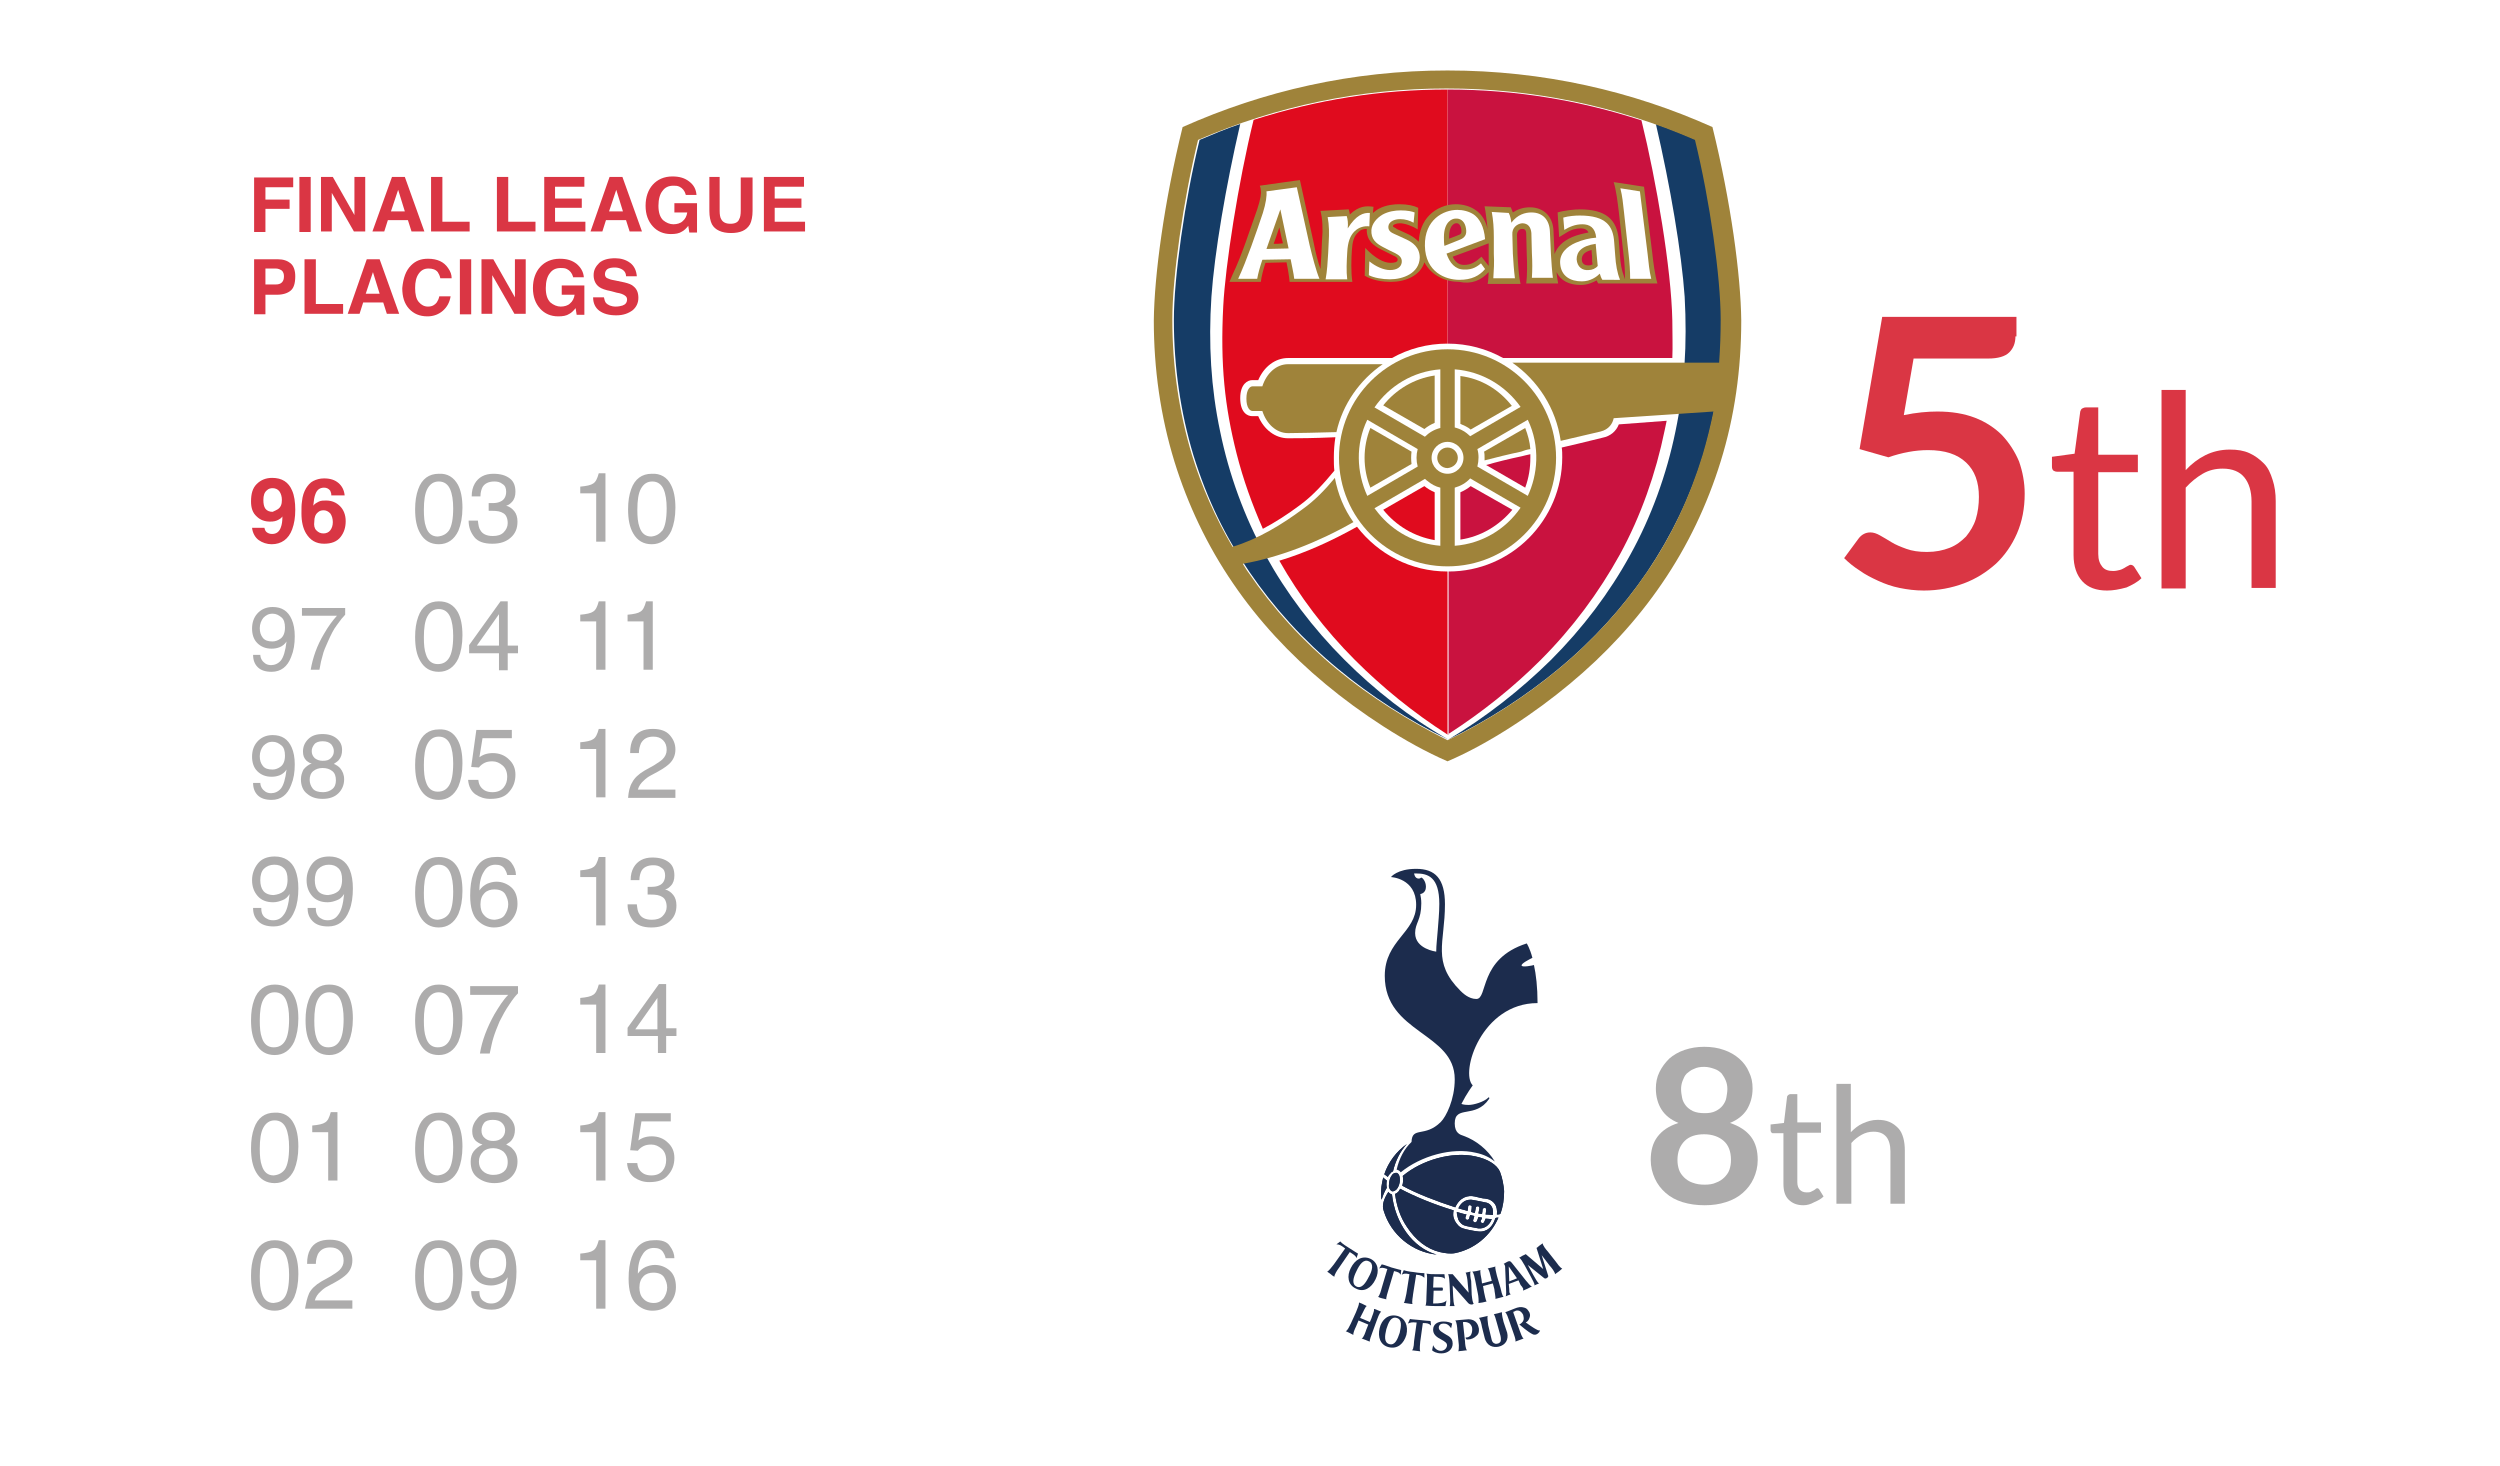 <?xml version="1.0" encoding="utf-8"?>
<!-- Generator: Adobe Illustrator 21.0.2, SVG Export Plug-In . SVG Version: 6.00 Build 0)  -->
<!DOCTYPE svg PUBLIC "-//W3C//DTD SVG 1.1//EN" "http://www.w3.org/Graphics/SVG/1.1/DTD/svg11.dtd">
<svg version="1.1" id="Layer_1" xmlns="http://www.w3.org/2000/svg" xmlns:xlink="http://www.w3.org/1999/xlink" x="0px" y="0px"
	 viewBox="0 0 486 285" style="enable-background:new 0 0 486 285;" xml:space="preserve">
<style type="text/css">
	.st0{fill:#FFFFFF;}
	.st1{fill:#DA3644;}
	.st2{fill:#D93644;}
	.st3{fill:#ADACAC;}
	.st4{fill:#1C2C4D;}
	.st5{fill:none;}
	.st6{fill:#C9123F;}
	.st7{fill:#E00B1E;}
	.st8{fill:#153C66;}
	.st9{fill:#9F833A;}
</style>
<rect x="0" class="st0" width="486" height="285"/>
<g>
	<path class="st1" d="M49.4,34.5h7.6v1.9h-5.4v2.4h4.7v1.8h-4.7v4.5h-2.2V34.5z"/>
	<path class="st1" d="M60.4,45.1h-2.2V34.4h2.2V45.1z"/>
	<path class="st1" d="M62.4,34.4h2.3l4.2,7.4v-7.4H71v10.6h-2.2l-4.3-7.5v7.5h-2.1V34.4z"/>
	<path class="st1" d="M76.2,34.4h2.5l3.8,10.6H80l-0.7-2.2h-3.9l-0.7,2.2h-2.3L76.2,34.4z M76,41.1h2.7l-1.3-4.2L76,41.1z"/>
	<path class="st1" d="M83.8,34.4H86v8.7h5.3v1.9h-7.5V34.4z"/>
	<path class="st1" d="M96.6,34.4h2.2v8.7h5.3v1.9h-7.5V34.4z"/>
	<path class="st1" d="M113.5,36.3h-5.6v2.3h5.2v1.8h-5.2v2.7h5.9v1.9h-8V34.4h7.8V36.3z"/>
	<path class="st1" d="M118.5,34.4h2.5l3.8,10.6h-2.4l-0.7-2.2h-3.9l-0.7,2.2h-2.3L118.5,34.4z M118.4,41.1h2.7l-1.3-4.2L118.4,41.1z
		"/>
	<path class="st1" d="M133.3,37.8c-0.2-0.7-0.6-1.2-1.2-1.5c-0.4-0.2-0.8-0.2-1.2-0.2c-0.9,0-1.6,0.3-2.1,1
		c-0.5,0.6-0.8,1.6-0.8,2.9c0,1.3,0.3,2.2,0.9,2.8c0.6,0.5,1.3,0.8,2,0.8c0.7,0,1.4-0.2,1.8-0.6c0.5-0.4,0.8-1,0.9-1.7h-2.5v-1.8
		h4.4v5.7h-1.5l-0.2-1.3c-0.4,0.5-0.8,0.9-1.2,1.1c-0.6,0.4-1.3,0.5-2.2,0.5c-1.4,0-2.6-0.5-3.5-1.5c-0.9-1-1.4-2.3-1.4-4
		c0-1.7,0.5-3.1,1.4-4.1s2.2-1.6,3.8-1.6c1.4,0,2.4,0.3,3.3,1s1.3,1.5,1.4,2.6H133.3z"/>
	<path class="st1" d="M137.6,34.4h2.3V41c0,0.7,0.1,1.3,0.3,1.6c0.3,0.6,0.9,0.9,1.8,0.9c0.9,0,1.5-0.3,1.7-0.9
		c0.2-0.3,0.3-0.9,0.3-1.6v-6.5h2.3V41c0,1.1-0.2,2-0.5,2.6c-0.7,1.2-1.9,1.7-3.7,1.7s-3.1-0.6-3.7-1.7c-0.3-0.6-0.5-1.5-0.5-2.6
		V34.4z"/>
	<path class="st1" d="M156.2,36.3h-5.6v2.3h5.2v1.8h-5.2v2.7h5.9v1.9h-8V34.4h7.8V36.3z"/>
	<path class="st1" d="M56.5,56.5c-0.6,0.5-1.5,0.8-2.7,0.8h-2.2v3.8h-2.2V50.4H54c1.1,0,1.9,0.3,2.5,0.8s0.9,1.4,0.9,2.5
		C57.4,55.1,57.1,56,56.5,56.5z M54.8,52.6c-0.3-0.2-0.7-0.4-1.2-0.4h-2v3.1h2c0.5,0,0.9-0.1,1.2-0.4c0.3-0.3,0.4-0.7,0.4-1.2
		C55.2,53.3,55.1,52.9,54.8,52.6z"/>
	<path class="st1" d="M59.2,50.4h2.2v8.7h5.3v1.9h-7.5V50.4z"/>
	<path class="st1" d="M71.3,50.4h2.5l3.8,10.6h-2.4l-0.7-2.2h-3.9l-0.7,2.2h-2.3L71.3,50.4z M71.1,57.1h2.7l-1.3-4.2L71.1,57.1z"/>
	<path class="st1" d="M79.9,51.6c0.9-0.9,1.9-1.3,3.3-1.3c1.8,0,3.1,0.6,3.9,1.8c0.5,0.7,0.7,1.3,0.7,2h-2.2
		c-0.1-0.5-0.3-0.9-0.5-1.2c-0.4-0.5-1-0.7-1.8-0.7c-0.8,0-1.4,0.3-1.9,1c-0.5,0.7-0.7,1.6-0.7,2.8s0.2,2.1,0.7,2.7
		c0.5,0.6,1.1,0.9,1.8,0.9c0.8,0,1.3-0.3,1.7-0.8c0.2-0.3,0.4-0.7,0.5-1.2h2.2c-0.2,1.2-0.7,2.1-1.5,2.8s-1.8,1.1-3,1.1
		c-1.5,0-2.7-0.5-3.6-1.5c-0.9-1-1.3-2.3-1.3-4C78.4,54,78.9,52.6,79.9,51.6z"/>
	<path class="st1" d="M91.6,61.1h-2.2V50.4h2.2V61.1z"/>
	<path class="st1" d="M93.6,50.4h2.3l4.2,7.4v-7.4h2.1v10.6H100l-4.3-7.5v7.5h-2.1V50.4z"/>
	<path class="st1" d="M111.4,53.8c-0.2-0.7-0.6-1.2-1.2-1.5c-0.4-0.2-0.8-0.2-1.2-0.2c-0.9,0-1.6,0.3-2.1,1
		c-0.5,0.6-0.8,1.6-0.8,2.9c0,1.3,0.3,2.2,0.9,2.8c0.6,0.5,1.3,0.8,2,0.8c0.7,0,1.4-0.2,1.8-0.6c0.5-0.4,0.8-1,0.9-1.7h-2.5v-1.8
		h4.4v5.7h-1.5l-0.2-1.3c-0.4,0.5-0.8,0.9-1.2,1.1c-0.6,0.4-1.3,0.5-2.2,0.5c-1.4,0-2.6-0.5-3.5-1.5c-0.9-1-1.4-2.3-1.4-4
		c0-1.7,0.5-3.1,1.4-4.1s2.2-1.6,3.8-1.6c1.4,0,2.4,0.3,3.3,1c0.8,0.7,1.3,1.5,1.4,2.6H111.4z"/>
	<path class="st1" d="M117.4,57.8c0.1,0.5,0.2,0.8,0.4,1.1c0.4,0.4,1,0.7,1.9,0.7c0.5,0,1-0.1,1.3-0.2c0.6-0.2,0.9-0.6,0.9-1.2
		c0-0.4-0.2-0.6-0.5-0.8c-0.3-0.2-0.8-0.4-1.5-0.5l-1.1-0.3c-1.1-0.2-1.9-0.5-2.3-0.8c-0.7-0.5-1.1-1.3-1.1-2.3c0-1,0.4-1.7,1.1-2.4
		c0.7-0.6,1.7-0.9,3.1-0.9c1.1,0,2.1,0.3,2.9,0.9c0.8,0.6,1.2,1.5,1.3,2.6h-2.1c0-0.6-0.3-1.1-0.9-1.4c-0.4-0.2-0.8-0.3-1.3-0.3
		c-0.6,0-1.1,0.1-1.4,0.3c-0.3,0.2-0.5,0.6-0.5,1c0,0.4,0.2,0.7,0.5,0.8c0.2,0.1,0.7,0.3,1.4,0.4l1.9,0.4c0.8,0.2,1.4,0.4,1.8,0.8
		c0.6,0.5,0.9,1.2,0.9,2.2c0,1-0.4,1.8-1.1,2.4c-0.8,0.6-1.8,1-3.2,1c-1.4,0-2.5-0.3-3.3-0.9s-1.2-1.5-1.2-2.6H117.4z"/>
</g>
<g>
	<g>
		<path class="st2" d="M49.9,94.1c0.8-0.8,1.8-1.2,3-1.2c1.9,0,3.2,0.8,3.9,2.5c0.4,0.9,0.6,2.2,0.6,3.7c0,1.5-0.2,2.7-0.6,3.8
			c-0.7,1.9-2.1,2.9-4,2.9c-0.9,0-1.8-0.3-2.5-0.8s-1.2-1.4-1.3-2.4h2.4c0.1,0.4,0.2,0.7,0.5,0.9c0.3,0.2,0.6,0.3,1,0.3
			c0.8,0,1.4-0.4,1.7-1.3c0.2-0.5,0.3-1.2,0.3-2.1c-0.2,0.3-0.5,0.5-0.7,0.6c-0.5,0.3-1,0.4-1.7,0.4c-1,0-1.9-0.3-2.6-1
			c-0.8-0.7-1.1-1.7-1.1-2.9C48.8,96,49.1,94.9,49.9,94.1z M54,99c0.6-0.4,0.8-1,0.8-1.8c0-0.7-0.2-1.3-0.5-1.7s-0.8-0.6-1.3-0.6
			c-0.4,0-0.8,0.1-1.1,0.4c-0.5,0.4-0.7,1-0.7,1.9c0,0.7,0.1,1.3,0.4,1.7c0.3,0.4,0.8,0.6,1.4,0.6C53.4,99.3,53.7,99.2,54,99z"/>
		<path class="st2" d="M64.4,96.1c0-0.2-0.1-0.4-0.2-0.7c-0.3-0.4-0.7-0.6-1.2-0.6c-0.8,0-1.4,0.4-1.7,1.3c-0.2,0.5-0.3,1.2-0.4,2.2
			c0.3-0.4,0.7-0.6,1.1-0.8c0.4-0.2,0.9-0.2,1.4-0.2c1.1,0,2,0.4,2.7,1.1c0.7,0.7,1.1,1.7,1.1,2.9c0,1.2-0.3,2.2-1,3.1
			c-0.7,0.9-1.8,1.3-3.2,1.3c-1.6,0-2.7-0.7-3.5-2c-0.6-1-0.9-2.3-0.9-3.9c0-0.9,0-1.7,0.1-2.3c0.1-1.1,0.4-1.9,0.8-2.6
			c0.4-0.6,0.8-1.1,1.4-1.4s1.3-0.5,2.1-0.5c1.2,0,2.1,0.3,2.8,0.9c0.7,0.6,1.1,1.4,1.2,2.4H64.4z M61.5,103.1
			c0.4,0.4,0.8,0.6,1.4,0.6c0.5,0,1-0.2,1.3-0.6s0.5-0.9,0.5-1.6c0-0.7-0.2-1.3-0.5-1.7c-0.4-0.4-0.8-0.6-1.3-0.6
			c-0.4,0-0.8,0.1-1.1,0.4c-0.5,0.4-0.7,1-0.7,1.8C61,102.1,61.1,102.7,61.5,103.1z"/>
	</g>
</g>
<g>
	<g>
		<path class="st3" d="M50.6,127.2c0,0.8,0.4,1.4,1,1.8c0.3,0.2,0.7,0.3,1.1,0.3c0.7,0,1.4-0.3,1.9-0.9c0.5-0.6,0.9-1.9,1.1-3.7
			c-0.3,0.5-0.8,0.9-1.3,1.1c-0.5,0.2-1,0.3-1.6,0.3c-1.2,0-2.1-0.4-2.8-1.1c-0.7-0.7-1-1.7-1-2.8c0-1.1,0.3-2.1,1-2.9
			c0.7-0.8,1.7-1.3,3-1.3c1.8,0,3,0.8,3.7,2.4c0.4,0.9,0.6,2,0.6,3.3c0,1.5-0.2,2.8-0.7,4c-0.7,1.9-2,2.9-3.8,2.9
			c-1.2,0-2.1-0.3-2.7-0.9c-0.6-0.6-0.9-1.4-0.9-2.4H50.6z M54.6,124.1c0.5-0.4,0.8-1.1,0.8-2.1c0-0.9-0.2-1.6-0.7-2
			c-0.5-0.4-1-0.7-1.7-0.7c-0.8,0-1.3,0.3-1.8,0.8c-0.4,0.5-0.7,1.2-0.7,2c0,0.8,0.2,1.4,0.6,1.9c0.4,0.5,1,0.7,1.9,0.7
			C53.5,124.7,54.1,124.5,54.6,124.1z"/>
		<path class="st3" d="M67.1,118.2v1.3c-0.4,0.4-0.9,1-1.6,2c-0.7,0.9-1.2,2-1.7,3.1c-0.5,1.1-0.9,2-1.1,2.9
			c-0.2,0.6-0.4,1.5-0.6,2.7h-1.7c0.4-2.3,1.2-4.7,2.6-7c0.8-1.4,1.6-2.5,2.5-3.5h-6.8v-1.5H67.1z"/>
	</g>
</g>
<g>
	<g>
		<path class="st3" d="M50.6,152.1c0,0.8,0.4,1.4,1,1.8c0.3,0.2,0.7,0.3,1.1,0.3c0.7,0,1.4-0.3,1.9-0.9c0.5-0.6,0.9-1.9,1.1-3.7
			c-0.3,0.5-0.8,0.9-1.3,1.1c-0.5,0.2-1,0.3-1.6,0.3c-1.2,0-2.1-0.4-2.8-1.1c-0.7-0.7-1-1.7-1-2.8c0-1.1,0.3-2.1,1-2.9
			c0.7-0.8,1.7-1.3,3-1.3c1.8,0,3,0.8,3.7,2.4c0.4,0.9,0.6,2,0.6,3.3c0,1.5-0.2,2.8-0.7,4c-0.7,1.9-2,2.9-3.8,2.9
			c-1.2,0-2.1-0.3-2.7-0.9c-0.6-0.6-0.9-1.4-0.9-2.4H50.6z M54.6,149c0.5-0.4,0.8-1.1,0.8-2.1c0-0.9-0.2-1.6-0.7-2
			c-0.5-0.4-1-0.7-1.7-0.7c-0.8,0-1.3,0.3-1.8,0.8c-0.4,0.5-0.7,1.2-0.7,2c0,0.8,0.2,1.4,0.6,1.9c0.4,0.5,1,0.7,1.9,0.7
			C53.5,149.6,54.1,149.4,54.6,149z"/>
		<path class="st3" d="M59.6,147.9c-0.5-0.5-0.7-1-0.7-1.8c0-0.9,0.3-1.7,1-2.4c0.7-0.7,1.6-1,2.8-1c1.2,0,2.1,0.3,2.8,0.9
			c0.7,0.6,1,1.3,1,2.2c0,0.8-0.2,1.4-0.6,1.9c-0.2,0.3-0.6,0.5-1,0.8c0.5,0.2,0.9,0.5,1.2,0.8c0.5,0.6,0.8,1.3,0.8,2.2
			c0,1.1-0.4,2-1.1,2.7s-1.7,1.1-3.1,1.1c-1.2,0-2.2-0.3-3-1c-0.8-0.6-1.2-1.6-1.2-2.8c0-0.7,0.2-1.3,0.5-1.9
			c0.4-0.5,0.9-0.9,1.6-1.2C60.2,148.4,59.9,148.1,59.6,147.9z M64.6,153.4c0.5-0.4,0.7-1,0.7-1.7c0-0.8-0.2-1.4-0.7-1.8
			s-1.1-0.6-1.9-0.6c-0.7,0-1.3,0.2-1.8,0.6c-0.5,0.4-0.7,1-0.7,1.7c0,0.6,0.2,1.2,0.6,1.7c0.4,0.5,1.1,0.7,2,0.7
			C63.5,154,64.1,153.8,64.6,153.4z M64.3,147.4c0.4-0.4,0.6-0.8,0.6-1.4c0-0.5-0.2-0.9-0.5-1.3c-0.4-0.4-0.9-0.6-1.7-0.6
			c-0.7,0-1.3,0.2-1.6,0.6c-0.3,0.4-0.5,0.8-0.5,1.3c0,0.6,0.2,1,0.6,1.4c0.4,0.3,0.9,0.5,1.5,0.5C63.4,147.9,63.9,147.8,64.3,147.4
			z"/>
	</g>
</g>
<g>
	<path class="st3" d="M50.8,176.7c0,0.9,0.4,1.6,1.1,1.9c0.3,0.2,0.7,0.3,1.2,0.3c0.8,0,1.5-0.3,2-1c0.6-0.7,1-2,1.2-4.1
		c-0.4,0.6-0.8,1-1.4,1.2c-0.5,0.2-1.1,0.4-1.8,0.4c-1.3,0-2.3-0.4-3-1.2s-1.1-1.8-1.1-3.1c0-1.2,0.4-2.3,1.1-3.2
		c0.7-0.9,1.8-1.4,3.3-1.4c1.9,0,3.3,0.9,4,2.6c0.4,1,0.6,2.2,0.6,3.6c0,1.6-0.2,3.1-0.7,4.3c-0.8,2.1-2.2,3.1-4.1,3.1
		c-1.3,0-2.3-0.3-3-1c-0.7-0.7-1-1.5-1-2.6H50.8z M55.1,173.3c0.5-0.4,0.8-1.2,0.8-2.3c0-1-0.2-1.7-0.7-2.2
		c-0.5-0.5-1.1-0.7-1.9-0.7c-0.8,0-1.5,0.3-2,0.8c-0.5,0.5-0.7,1.3-0.7,2.2c0,0.9,0.2,1.6,0.6,2.1c0.4,0.5,1.1,0.8,2,0.8
		C54,173.9,54.6,173.7,55.1,173.3z"/>
	<path class="st3" d="M61.4,176.7c0,0.9,0.4,1.6,1.1,1.9c0.3,0.2,0.7,0.3,1.2,0.3c0.8,0,1.5-0.3,2-1c0.6-0.7,1-2,1.2-4.1
		c-0.4,0.6-0.8,1-1.4,1.2c-0.5,0.2-1.1,0.4-1.8,0.4c-1.3,0-2.3-0.4-3-1.2s-1.1-1.8-1.1-3.1c0-1.2,0.4-2.3,1.1-3.2
		c0.7-0.9,1.8-1.4,3.3-1.4c1.9,0,3.3,0.9,4,2.6c0.4,1,0.6,2.2,0.6,3.6c0,1.6-0.2,3.1-0.7,4.3c-0.8,2.1-2.2,3.1-4.1,3.1
		c-1.3,0-2.3-0.3-3-1c-0.7-0.7-1-1.5-1-2.6H61.4z M65.7,173.3c0.5-0.4,0.8-1.2,0.8-2.3c0-1-0.2-1.7-0.7-2.2
		c-0.5-0.5-1.1-0.7-1.9-0.7c-0.8,0-1.5,0.3-2,0.8c-0.5,0.5-0.7,1.3-0.7,2.2c0,0.9,0.2,1.6,0.6,2.1c0.4,0.5,1.1,0.8,2,0.8
		C64.6,173.9,65.2,173.7,65.7,173.3z"/>
</g>
<g>
	<path class="st3" d="M57.1,193.5c0.6,1.1,0.9,2.6,0.9,4.5c0,1.8-0.3,3.3-0.8,4.5c-0.8,1.7-2.1,2.6-3.8,2.6c-1.6,0-2.8-0.7-3.6-2.1
		c-0.7-1.2-1-2.7-1-4.7c0-1.5,0.2-2.8,0.6-3.9c0.7-2,2.1-3,4-3C55.1,191.4,56.4,192.1,57.1,193.5z M55.4,202.4
		c0.5-0.8,0.8-2.2,0.8-4.3c0-1.5-0.2-2.8-0.6-3.7s-1.1-1.5-2.2-1.5c-1,0-1.7,0.5-2.2,1.4s-0.7,2.3-0.7,4.1c0,1.4,0.1,2.5,0.4,3.3
		c0.4,1.3,1.2,1.9,2.3,1.9C54.2,203.6,54.9,203.2,55.4,202.4z"/>
	<path class="st3" d="M67.7,193.5c0.6,1.1,0.9,2.6,0.9,4.5c0,1.8-0.3,3.3-0.8,4.5c-0.8,1.7-2.1,2.6-3.8,2.6c-1.6,0-2.8-0.7-3.6-2.1
		c-0.7-1.2-1-2.7-1-4.7c0-1.5,0.2-2.8,0.6-3.9c0.7-2,2.1-3,4-3C65.7,191.4,67,192.1,67.7,193.5z M66,202.4c0.5-0.8,0.8-2.2,0.8-4.3
		c0-1.5-0.2-2.8-0.6-3.7s-1.1-1.5-2.2-1.5c-1,0-1.7,0.5-2.2,1.4s-0.7,2.3-0.7,4.1c0,1.4,0.1,2.5,0.4,3.3c0.4,1.3,1.2,1.9,2.3,1.9
		C64.8,203.6,65.5,203.2,66,202.4z"/>
</g>
<g>
	<path class="st3" d="M57.1,218.4c0.6,1.1,0.9,2.6,0.9,4.5c0,1.8-0.3,3.3-0.8,4.5c-0.8,1.7-2.1,2.6-3.8,2.6c-1.6,0-2.8-0.7-3.6-2.1
		c-0.7-1.2-1-2.7-1-4.7c0-1.5,0.2-2.8,0.6-3.9c0.7-2,2.1-3,4-3C55.1,216.2,56.4,217,57.1,218.4z M55.4,227.3
		c0.5-0.8,0.8-2.2,0.8-4.3c0-1.5-0.2-2.8-0.6-3.7s-1.1-1.5-2.2-1.5c-1,0-1.7,0.5-2.2,1.4s-0.7,2.3-0.7,4.1c0,1.4,0.1,2.5,0.4,3.3
		c0.4,1.3,1.2,1.9,2.3,1.9C54.2,228.4,54.9,228,55.4,227.3z"/>
	<path class="st3" d="M60.7,220.1v-1.3c1.2-0.1,2.1-0.3,2.5-0.6c0.5-0.3,0.8-0.9,1.1-2h1.3v13.3h-1.8v-9.4H60.7z"/>
</g>
<g>
	<path class="st3" d="M57.1,243.2c0.6,1.1,0.9,2.6,0.9,4.5c0,1.8-0.3,3.3-0.8,4.5c-0.8,1.7-2.1,2.6-3.8,2.6c-1.6,0-2.8-0.7-3.6-2.1
		c-0.7-1.2-1-2.7-1-4.7c0-1.5,0.2-2.8,0.6-3.9c0.7-2,2.1-3,4-3C55.1,241.1,56.4,241.8,57.1,243.2z M55.4,252.1
		c0.5-0.8,0.8-2.2,0.8-4.3c0-1.5-0.2-2.8-0.6-3.7s-1.1-1.5-2.2-1.5c-1,0-1.7,0.5-2.2,1.4s-0.7,2.3-0.7,4.1c0,1.4,0.1,2.5,0.4,3.3
		c0.4,1.3,1.2,1.9,2.3,1.9C54.2,253.2,54.9,252.9,55.4,252.1z"/>
	<path class="st3" d="M60.1,251.4c0.4-0.8,1.2-1.6,2.4-2.3l1.8-1c0.8-0.5,1.4-0.9,1.7-1.2c0.5-0.5,0.8-1.1,0.8-1.8
		c0-0.8-0.2-1.4-0.7-1.9s-1.1-0.7-1.9-0.7c-1.1,0-1.9,0.4-2.4,1.3c-0.2,0.5-0.4,1.1-0.4,1.9h-1.7c0-1.2,0.2-2.1,0.6-2.8
		c0.7-1.3,2-1.9,3.8-1.9c1.5,0,2.6,0.4,3.3,1.2c0.7,0.8,1.1,1.7,1.1,2.8c0,1.1-0.4,2-1.1,2.7c-0.4,0.4-1.2,1-2.3,1.6l-1.3,0.7
		c-0.6,0.3-1.1,0.7-1.4,1c-0.6,0.5-1,1.1-1.2,1.8h7.3v1.6h-9.2C59.5,253.3,59.7,252.3,60.1,251.4z"/>
</g>
<g>
	<path class="st3" d="M89,94.2c0.6,1.1,0.9,2.6,0.9,4.5c0,1.8-0.3,3.3-0.8,4.5c-0.8,1.7-2.1,2.6-3.8,2.6c-1.6,0-2.8-0.7-3.6-2.1
		c-0.7-1.2-1-2.7-1-4.7c0-1.5,0.2-2.8,0.6-3.9c0.7-2,2.1-3,4-3C87,92,88.2,92.8,89,94.2z M87.3,103.1c0.5-0.8,0.8-2.2,0.8-4.3
		c0-1.5-0.2-2.8-0.6-3.7s-1.1-1.5-2.2-1.5c-1,0-1.7,0.5-2.2,1.4s-0.7,2.3-0.7,4.1c0,1.4,0.1,2.5,0.4,3.3c0.4,1.3,1.2,1.9,2.3,1.9
		C86.1,104.2,86.8,103.8,87.3,103.1z"/>
	<path class="st3" d="M92.2,104.4c-0.7-0.9-1.1-1.9-1.1-3.2h1.8c0.1,0.9,0.2,1.5,0.5,1.9c0.4,0.7,1.2,1.1,2.4,1.1
		c0.9,0,1.6-0.2,2.1-0.7s0.8-1.1,0.8-1.8c0-0.9-0.3-1.6-0.8-1.9c-0.6-0.4-1.3-0.5-2.3-0.5c-0.1,0-0.2,0-0.3,0c-0.1,0-0.2,0-0.3,0
		v-1.5c0.2,0,0.3,0,0.4,0c0.1,0,0.2,0,0.4,0c0.6,0,1.1-0.1,1.5-0.3c0.7-0.3,1.1-1,1.1-1.9c0-0.7-0.2-1.2-0.7-1.5
		c-0.5-0.4-1-0.5-1.6-0.5c-1.1,0-1.9,0.4-2.3,1.1c-0.2,0.4-0.4,1-0.4,1.8h-1.7c0-1,0.2-1.8,0.6-2.5c0.7-1.2,1.9-1.9,3.6-1.9
		c1.4,0,2.4,0.3,3.2,0.9s1.1,1.5,1.1,2.6c0,0.8-0.2,1.5-0.7,2c-0.3,0.3-0.6,0.6-1.1,0.7c0.7,0.2,1.2,0.6,1.6,1.1s0.6,1.2,0.6,2
		c0,1.3-0.4,2.3-1.3,3.1s-2,1.2-3.6,1.2C94.1,105.7,92.9,105.3,92.2,104.4z"/>
</g>
<g>
	<path class="st3" d="M89,119c0.6,1.1,0.9,2.6,0.9,4.5c0,1.8-0.3,3.3-0.8,4.5c-0.8,1.7-2.1,2.6-3.8,2.6c-1.6,0-2.8-0.7-3.6-2.1
		c-0.7-1.2-1-2.7-1-4.7c0-1.5,0.2-2.8,0.6-3.9c0.7-2,2.1-3,4-3C87,116.9,88.2,117.6,89,119z M87.3,127.9c0.5-0.8,0.8-2.2,0.8-4.3
		c0-1.5-0.2-2.8-0.6-3.7s-1.1-1.5-2.2-1.5c-1,0-1.7,0.5-2.2,1.4s-0.7,2.3-0.7,4.1c0,1.4,0.1,2.5,0.4,3.3c0.4,1.3,1.2,1.9,2.3,1.9
		C86.1,129.1,86.8,128.7,87.3,127.9z"/>
	<path class="st3" d="M97,130.2V127h-5.8v-1.6l6.1-8.5h1.4v8.6h2v1.5h-2v3.3H97z M97,125.5v-6.1l-4.3,6.1H97z"/>
</g>
<g>
	<path class="st3" d="M89,143.9c0.6,1.1,0.9,2.6,0.9,4.5c0,1.8-0.3,3.3-0.8,4.5c-0.8,1.7-2.1,2.6-3.8,2.6c-1.6,0-2.8-0.7-3.6-2.1
		c-0.7-1.2-1-2.7-1-4.7c0-1.5,0.2-2.8,0.6-3.9c0.7-2,2.1-3,4-3C87,141.7,88.2,142.4,89,143.9z M87.3,152.7c0.5-0.8,0.8-2.2,0.8-4.3
		c0-1.5-0.2-2.8-0.6-3.7s-1.1-1.5-2.2-1.5c-1,0-1.7,0.5-2.2,1.4s-0.7,2.3-0.7,4.1c0,1.4,0.1,2.5,0.4,3.3c0.4,1.3,1.2,1.9,2.3,1.9
		C86.1,153.9,86.8,153.5,87.3,152.7z"/>
	<path class="st3" d="M93,151.7c0.1,1,0.6,1.6,1.3,2c0.4,0.2,0.9,0.3,1.4,0.3c1,0,1.7-0.3,2.2-0.9c0.5-0.6,0.7-1.3,0.7-2.1
		c0-0.9-0.3-1.7-0.9-2.2c-0.6-0.5-1.2-0.8-2-0.8c-0.6,0-1.1,0.1-1.5,0.3s-0.8,0.5-1.1,0.9l-1.5-0.1l1-7.2h6.9v1.6h-5.7l-0.6,3.7
		c0.3-0.2,0.6-0.4,0.9-0.5c0.5-0.2,1.1-0.3,1.7-0.3c1.2,0,2.3,0.4,3.1,1.2c0.9,0.8,1.3,1.8,1.3,3c0,1.3-0.4,2.4-1.2,3.3
		c-0.8,1-2,1.4-3.7,1.4c-1.1,0-2-0.3-2.9-0.9c-0.8-0.6-1.3-1.5-1.4-2.8H93z"/>
</g>
<g>
	<path class="st3" d="M89,168.7c0.6,1.1,0.9,2.6,0.9,4.5c0,1.8-0.3,3.3-0.8,4.5c-0.8,1.7-2.1,2.6-3.8,2.6c-1.6,0-2.8-0.7-3.6-2.1
		c-0.7-1.2-1-2.7-1-4.7c0-1.5,0.2-2.8,0.6-3.9c0.7-2,2.1-3,4-3C87,166.6,88.2,167.3,89,168.7z M87.3,177.6c0.5-0.8,0.8-2.2,0.8-4.3
		c0-1.5-0.2-2.8-0.6-3.7s-1.1-1.5-2.2-1.5c-1,0-1.7,0.5-2.2,1.4s-0.7,2.3-0.7,4.1c0,1.4,0.1,2.5,0.4,3.3c0.4,1.3,1.2,1.9,2.3,1.9
		C86.1,178.7,86.8,178.3,87.3,177.6z"/>
	<path class="st3" d="M99.4,167.7c0.6,0.8,0.9,1.6,0.9,2.4h-1.7c-0.1-0.5-0.3-0.9-0.5-1.2c-0.4-0.6-1-0.8-1.8-0.8
		c-0.9,0-1.7,0.4-2.2,1.3c-0.6,0.9-0.9,2.1-0.9,3.7c0.4-0.6,0.9-1,1.5-1.3c0.5-0.2,1.1-0.4,1.8-0.4c1.1,0,2.1,0.4,2.9,1.1
		c0.8,0.7,1.2,1.8,1.2,3.2c0,1.2-0.4,2.3-1.2,3.2c-0.8,0.9-1.9,1.4-3.4,1.4c-1.2,0-2.3-0.5-3.2-1.4s-1.4-2.5-1.4-4.8
		c0-1.7,0.2-3.1,0.6-4.2c0.8-2.2,2.2-3.3,4.3-3.3C97.7,166.5,98.8,166.9,99.4,167.7z M98.1,177.9c0.4-0.6,0.7-1.3,0.7-2.1
		c0-0.7-0.2-1.3-0.6-2c-0.4-0.6-1.1-0.9-2.1-0.9c-0.7,0-1.4,0.2-1.9,0.7c-0.5,0.5-0.8,1.2-0.8,2.2c0,0.8,0.2,1.6,0.7,2.1
		c0.5,0.6,1.2,0.9,2.1,0.9C97,178.7,97.7,178.5,98.1,177.9z"/>
</g>
<g>
	<path class="st3" d="M89,193.5c0.6,1.1,0.9,2.6,0.9,4.5c0,1.8-0.3,3.3-0.8,4.5c-0.8,1.7-2.1,2.6-3.8,2.6c-1.6,0-2.8-0.7-3.6-2.1
		c-0.7-1.2-1-2.7-1-4.7c0-1.5,0.2-2.8,0.6-3.9c0.7-2,2.1-3,4-3C87,191.4,88.2,192.1,89,193.5z M87.3,202.4c0.5-0.8,0.8-2.2,0.8-4.3
		c0-1.5-0.2-2.8-0.6-3.7s-1.1-1.5-2.2-1.5c-1,0-1.7,0.5-2.2,1.4s-0.7,2.3-0.7,4.1c0,1.4,0.1,2.5,0.4,3.3c0.4,1.3,1.2,1.9,2.3,1.9
		C86.1,203.6,86.8,203.2,87.3,202.4z"/>
	<path class="st3" d="M100.7,191.6v1.5c-0.4,0.4-1,1.1-1.7,2.2c-0.7,1-1.3,2.1-1.9,3.3c-0.5,1.2-0.9,2.2-1.2,3.2
		c-0.2,0.6-0.4,1.6-0.7,3h-1.9c0.4-2.5,1.4-5.1,2.8-7.6c0.9-1.5,1.7-2.8,2.7-3.8h-7.4v-1.7H100.7z"/>
</g>
<g>
	<path class="st3" d="M89,218.4c0.6,1.1,0.9,2.6,0.9,4.5c0,1.8-0.3,3.3-0.8,4.5c-0.8,1.7-2.1,2.6-3.8,2.6c-1.6,0-2.8-0.7-3.6-2.1
		c-0.7-1.2-1-2.7-1-4.7c0-1.5,0.2-2.8,0.6-3.9c0.7-2,2.1-3,4-3C87,216.2,88.2,217,89,218.4z M87.3,227.3c0.5-0.8,0.8-2.2,0.8-4.3
		c0-1.5-0.2-2.8-0.6-3.7s-1.1-1.5-2.2-1.5c-1,0-1.7,0.5-2.2,1.4s-0.7,2.3-0.7,4.1c0,1.4,0.1,2.5,0.4,3.3c0.4,1.3,1.2,1.9,2.3,1.9
		C86.1,228.4,86.8,228,87.3,227.3z"/>
	<path class="st3" d="M92.5,221.8c-0.5-0.5-0.7-1.1-0.7-1.9c0-1,0.4-1.8,1.1-2.6s1.7-1.1,3.1-1.1c1.3,0,2.3,0.3,3,1
		c0.7,0.7,1.1,1.5,1.1,2.4c0,0.8-0.2,1.5-0.6,2c-0.2,0.3-0.6,0.6-1.1,0.9c0.6,0.3,1,0.5,1.3,0.9c0.6,0.6,0.9,1.4,0.9,2.4
		c0,1.2-0.4,2.2-1.2,3c-0.8,0.8-1.9,1.2-3.3,1.2c-1.3,0-2.4-0.4-3.3-1.1c-0.9-0.7-1.3-1.7-1.3-3.1c0-0.8,0.2-1.5,0.6-2s1-1,1.7-1.3
		C93.1,222.3,92.8,222,92.5,221.8z M97.9,227.8c0.5-0.4,0.8-1,0.8-1.9c0-0.9-0.3-1.5-0.8-2c-0.5-0.4-1.2-0.7-2-0.7
		c-0.8,0-1.5,0.2-2,0.7s-0.8,1.1-0.8,1.9c0,0.7,0.2,1.3,0.7,1.8c0.5,0.5,1.2,0.8,2.1,0.8C96.7,228.4,97.4,228.2,97.9,227.8z
		 M97.6,221.2c0.4-0.4,0.6-0.9,0.6-1.5c0-0.5-0.2-1-0.6-1.4s-1-0.6-1.8-0.6c-0.8,0-1.4,0.2-1.7,0.6s-0.5,0.9-0.5,1.5
		c0,0.6,0.2,1.1,0.7,1.5c0.5,0.4,1,0.5,1.6,0.5C96.6,221.8,97.2,221.6,97.6,221.2z"/>
</g>
<g>
	<path class="st3" d="M89,243.2c0.6,1.1,0.9,2.6,0.9,4.5c0,1.8-0.3,3.3-0.8,4.5c-0.8,1.7-2.1,2.6-3.8,2.6c-1.6,0-2.8-0.7-3.6-2.1
		c-0.7-1.2-1-2.7-1-4.7c0-1.5,0.2-2.8,0.6-3.9c0.7-2,2.1-3,4-3C87,241.1,88.2,241.8,89,243.2z M87.3,252.1c0.5-0.8,0.8-2.2,0.8-4.3
		c0-1.5-0.2-2.8-0.6-3.7s-1.1-1.5-2.2-1.5c-1,0-1.7,0.5-2.2,1.4s-0.7,2.3-0.7,4.1c0,1.4,0.1,2.5,0.4,3.3c0.4,1.3,1.2,1.9,2.3,1.9
		C86.1,253.2,86.8,252.9,87.3,252.1z"/>
	<path class="st3" d="M93.2,251.2c0,0.9,0.4,1.6,1.1,1.9c0.3,0.2,0.7,0.3,1.2,0.3c0.8,0,1.5-0.3,2-1c0.6-0.7,1-2,1.2-4.1
		c-0.4,0.6-0.8,1-1.4,1.2c-0.5,0.2-1.1,0.4-1.8,0.4c-1.3,0-2.3-0.4-3-1.2s-1.1-1.8-1.1-3.1c0-1.2,0.4-2.3,1.1-3.2
		c0.7-0.9,1.8-1.4,3.3-1.4c1.9,0,3.3,0.9,4,2.6c0.4,1,0.6,2.2,0.6,3.6c0,1.6-0.2,3.1-0.7,4.3c-0.8,2.1-2.2,3.1-4.1,3.1
		c-1.3,0-2.3-0.3-3-1c-0.7-0.7-1-1.5-1-2.6H93.2z M97.6,247.8c0.5-0.4,0.8-1.2,0.8-2.3c0-1-0.2-1.7-0.7-2.2
		c-0.5-0.5-1.1-0.7-1.9-0.7c-0.8,0-1.5,0.3-2,0.8c-0.5,0.5-0.7,1.3-0.7,2.2c0,0.9,0.2,1.6,0.6,2.1c0.4,0.5,1.1,0.8,2,0.8
		C96.4,248.4,97,248.2,97.6,247.8z"/>
</g>
<g>
	<path class="st3" d="M112.8,95.9v-1.3c1.2-0.1,2.1-0.3,2.5-0.6c0.5-0.3,0.8-0.9,1.1-2h1.3v13.3h-1.8v-9.4H112.8z"/>
	<path class="st3" d="M130.4,94.2c0.6,1.1,0.9,2.6,0.9,4.5c0,1.8-0.3,3.3-0.8,4.5c-0.8,1.7-2.1,2.6-3.8,2.6c-1.6,0-2.8-0.7-3.6-2.1
		c-0.7-1.2-1-2.7-1-4.7c0-1.5,0.2-2.8,0.6-3.9c0.7-2,2.1-3,4-3C128.4,92,129.7,92.8,130.4,94.2z M128.8,103.1
		c0.5-0.8,0.8-2.2,0.8-4.3c0-1.5-0.2-2.8-0.6-3.7s-1.1-1.5-2.2-1.5c-1,0-1.7,0.5-2.2,1.4s-0.7,2.3-0.7,4.1c0,1.4,0.1,2.5,0.4,3.3
		c0.4,1.3,1.2,1.9,2.3,1.9C127.6,104.2,128.2,103.8,128.8,103.1z"/>
</g>
<g>
	<path class="st3" d="M112.8,120.8v-1.3c1.2-0.1,2.1-0.3,2.5-0.6c0.5-0.3,0.8-0.9,1.1-2h1.3v13.3h-1.8v-9.4H112.8z"/>
	<path class="st3" d="M122,120.8v-1.3c1.2-0.1,2.1-0.3,2.5-0.6c0.5-0.3,0.8-0.9,1.1-2h1.3v13.3h-1.8v-9.4H122z"/>
</g>
<g>
	<path class="st3" d="M112.8,145.6v-1.3c1.2-0.1,2.1-0.3,2.5-0.6c0.5-0.3,0.8-0.9,1.1-2h1.3v13.3h-1.8v-9.4H112.8z"/>
	<path class="st3" d="M122.9,152.1c0.4-0.8,1.2-1.6,2.4-2.3l1.8-1c0.8-0.5,1.4-0.9,1.7-1.2c0.5-0.5,0.8-1.1,0.8-1.8
		c0-0.8-0.2-1.4-0.7-1.9s-1.1-0.7-1.9-0.7c-1.1,0-1.9,0.4-2.4,1.3c-0.2,0.5-0.4,1.1-0.4,1.9h-1.7c0-1.2,0.2-2.1,0.6-2.8
		c0.7-1.3,2-1.9,3.8-1.9c1.5,0,2.6,0.4,3.3,1.2c0.7,0.8,1.1,1.7,1.1,2.8c0,1.1-0.4,2-1.1,2.7c-0.4,0.4-1.2,1-2.3,1.6l-1.3,0.7
		c-0.6,0.3-1.1,0.7-1.4,1c-0.6,0.5-1,1.1-1.2,1.8h7.3v1.6h-9.2C122.2,153.9,122.4,152.9,122.9,152.1z"/>
</g>
<g>
	<path class="st3" d="M112.8,170.5v-1.3c1.2-0.1,2.1-0.3,2.5-0.6c0.5-0.3,0.8-0.9,1.1-2h1.3v13.3h-1.8v-9.4H112.8z"/>
	<path class="st3" d="M123.1,179c-0.7-0.9-1.1-1.9-1.1-3.2h1.8c0.1,0.9,0.2,1.5,0.5,1.9c0.4,0.7,1.2,1.1,2.4,1.1
		c0.9,0,1.6-0.2,2.1-0.7s0.8-1.1,0.8-1.8c0-0.9-0.3-1.6-0.8-1.9c-0.6-0.4-1.3-0.5-2.3-0.5c-0.1,0-0.2,0-0.3,0c-0.1,0-0.2,0-0.3,0
		v-1.5c0.2,0,0.3,0,0.4,0c0.1,0,0.2,0,0.4,0c0.6,0,1.1-0.1,1.5-0.3c0.7-0.3,1.1-1,1.1-1.9c0-0.7-0.2-1.2-0.7-1.5
		c-0.5-0.4-1-0.5-1.6-0.5c-1.1,0-1.9,0.4-2.3,1.1c-0.2,0.4-0.4,1-0.4,1.8h-1.7c0-1,0.2-1.8,0.6-2.5c0.7-1.2,1.9-1.9,3.6-1.9
		c1.4,0,2.4,0.3,3.2,0.9s1.1,1.5,1.1,2.6c0,0.8-0.2,1.5-0.7,2c-0.3,0.3-0.6,0.6-1.1,0.7c0.7,0.2,1.2,0.6,1.6,1.1s0.6,1.2,0.6,2
		c0,1.3-0.4,2.3-1.3,3.1s-2,1.2-3.6,1.2C124.9,180.3,123.8,179.8,123.1,179z"/>
</g>
<g>
	<path class="st3" d="M112.8,195.3V194c1.2-0.1,2.1-0.3,2.5-0.6c0.5-0.3,0.8-0.9,1.1-2h1.3v13.3h-1.8v-9.4H112.8z"/>
	<path class="st3" d="M127.9,204.7v-3.3H122v-1.6l6.1-8.5h1.4v8.6h2v1.5h-2v3.3H127.9z M127.8,200V194l-4.3,6.1H127.8z"/>
</g>
<g>
	<path class="st3" d="M112.8,220.1v-1.3c1.2-0.1,2.1-0.3,2.5-0.6c0.5-0.3,0.8-0.9,1.1-2h1.3v13.3h-1.8v-9.4H112.8z"/>
	<path class="st3" d="M123.9,226.2c0.1,1,0.6,1.6,1.3,2c0.4,0.2,0.9,0.3,1.4,0.3c1,0,1.7-0.3,2.2-0.9c0.5-0.6,0.7-1.3,0.7-2.1
		c0-0.9-0.3-1.7-0.9-2.2c-0.6-0.5-1.2-0.8-2-0.8c-0.6,0-1.1,0.1-1.5,0.3s-0.8,0.5-1.1,0.9l-1.5-0.1l1-7.2h6.9v1.6h-5.7l-0.6,3.7
		c0.3-0.2,0.6-0.4,0.9-0.5c0.5-0.2,1.1-0.3,1.7-0.3c1.2,0,2.3,0.4,3.1,1.2c0.9,0.8,1.3,1.8,1.3,3c0,1.3-0.4,2.4-1.2,3.3
		c-0.8,1-2,1.4-3.7,1.4c-1.1,0-2-0.3-2.9-0.9c-0.8-0.6-1.3-1.5-1.4-2.8H123.9z"/>
</g>
<g>
	<path class="st3" d="M112.8,245v-1.3c1.2-0.1,2.1-0.3,2.5-0.6c0.5-0.3,0.8-0.9,1.1-2h1.3v13.3h-1.8V245H112.8z"/>
	<path class="st3" d="M130.2,242.2c0.6,0.8,0.9,1.6,0.9,2.4h-1.7c-0.1-0.5-0.3-0.9-0.5-1.2c-0.4-0.6-1-0.8-1.8-0.8
		c-0.9,0-1.7,0.4-2.2,1.3c-0.6,0.9-0.9,2.1-0.9,3.7c0.4-0.6,0.9-1,1.5-1.3c0.5-0.2,1.1-0.4,1.8-0.4c1.1,0,2.1,0.4,2.9,1.1
		c0.8,0.7,1.2,1.8,1.2,3.2c0,1.2-0.4,2.3-1.2,3.2c-0.8,0.9-1.9,1.4-3.4,1.4c-1.2,0-2.3-0.5-3.2-1.4s-1.4-2.5-1.4-4.8
		c0-1.7,0.2-3.1,0.6-4.2c0.8-2.2,2.2-3.3,4.3-3.3C128.6,241,129.7,241.4,130.2,242.2z M129,252.4c0.4-0.6,0.7-1.3,0.7-2.1
		c0-0.7-0.2-1.3-0.6-2c-0.4-0.6-1.1-0.9-2.1-0.9c-0.7,0-1.4,0.2-1.9,0.7c-0.5,0.5-0.8,1.2-0.8,2.2c0,0.8,0.2,1.6,0.7,2.1
		c0.5,0.6,1.2,0.9,2.1,0.9C127.9,253.3,128.5,253,129,252.4z"/>
</g>
<g>
	<path class="st4" d="M270.6,232.2c-0.3-0.1-0.5-0.2-0.7-0.5c-0.9,1.4-1.3,2.6-0.9,3.7c1.4,4.6,5.5,8,10.3,8.5
		C274.6,242.6,271.2,237.7,270.6,232.2 M269.6,229.5c-0.3-0.2-0.5-0.4-0.7-0.6c-0.3,1.2-0.5,2.4-0.4,3.6c0,0.3,0,0.5,0.1,0.7
		c0.2-0.7,0.5-1.5,1-2.3C269.5,230.5,269.5,230,269.6,229.5 M269.8,228.8c0.1-0.3,0.3-0.5,0.5-0.7c0.1-0.2,0.3-0.3,0.5-0.4
		c0.5-2.1,1.4-3.9,2.7-5.3c-2,1.4-3.6,3.5-4.4,5.9C269.2,228.3,269.5,228.6,269.8,228.8 M287.4,239.4c-1-0.1-2.4-0.4-3-0.6
		c-0.7-0.2-1.2-0.8-1.6-1.5c-0.1-0.3-0.3-0.7-0.3-1.1c0-0.3,0-0.6,0.1-0.9c-3.7-1.1-7.6-2.7-10.4-4.2c-0.1,0.2-0.2,0.3-0.3,0.5
		c-0.2,0.2-0.4,0.4-0.7,0.5c0.3,2.3,1,4.5,2.3,6.4c1.7,2.6,3.9,4.3,6.4,4.9c0.9,0.2,2,0.4,3,0.2c3.8-0.8,6.9-3.4,8.4-6.9
		c-0.2,0-0.4,0-0.6,0.1C289.9,239.4,288.1,239.5,287.4,239.4 M292.4,231.6c-0.1-1.3-0.3-2.6-0.8-3.8c-0.6-1.4-2.4-2.5-4.8-3
		c-4.5-1-10.4,0.7-14.1,3.8c0.1,0.6,0.1,1.3-0.1,1.9c2.7,1.5,6.6,3,10.3,4.2c0.9-2,2.5-2.4,3.8-2.1c0.9,0.2,1.5,0.4,2,0.4l0.5,0.1
		c0.6,0.1,1.2,0.6,1.5,1.1c0.2,0.4,0.4,1,0.3,1.9c0.5,0,0.7-0.1,0.7-0.2C292.2,234.6,292.4,233.1,292.4,231.6 M290.2,236.2
		c0.1-0.7,0-1.3-0.2-1.6c-0.2-0.4-0.6-0.7-1-0.8l-0.5-0.1c-0.4-0.1-1-0.2-2-0.4c-1.3-0.3-2.4,0.3-3,1.6c0.6,0.2,1.2,0.3,1.8,0.5
		c0.1-0.5,0.1-0.8,0.1-0.8c0-0.2,0.2-0.4,0.4-0.3c0.2,0,0.4,0.2,0.3,0.4c0,0,0,0.4-0.1,0.9c0.1,0,0.2,0.1,0.3,0.1
		c0.1,0,0.2,0.1,0.4,0.1c0.1-0.5,0.2-0.9,0.2-1c0-0.2,0.2-0.3,0.4-0.3c0.2,0,0.3,0.2,0.3,0.4c0,0-0.1,0.5-0.2,1
		c0.2,0,0.5,0.1,0.7,0.1c0.1-0.4,0.1-0.8,0.1-0.8c0-0.2,0.2-0.4,0.4-0.4c0.2,0,0.4,0.2,0.3,0.4c0,0,0,0.4-0.1,0.9
		C289.5,236.1,289.9,236.2,290.2,236.2 M283.5,237.1c0.3,0.6,0.8,1,1.1,1.1c0.5,0.2,1.8,0.4,2.8,0.6c1.1,0.1,2.1-0.5,2.6-1.8
		c-0.4,0-0.8-0.1-1.2-0.1c-0.1,0.3-0.2,0.5-0.3,0.7c-0.1,0.2-0.3,0.2-0.5,0.1c-0.2-0.1-0.2-0.3-0.1-0.5c0.1-0.1,0.2-0.3,0.2-0.5
		c-0.2,0-0.4-0.1-0.7-0.1c-0.1,0.3-0.2,0.6-0.3,0.8c-0.1,0.2-0.3,0.3-0.5,0.2c-0.2-0.1-0.3-0.3-0.2-0.5c0.1-0.2,0.1-0.4,0.2-0.7
		c-0.1,0-0.2-0.1-0.4-0.1c-0.1,0-0.2-0.1-0.4-0.1c-0.1,0.2-0.1,0.4-0.2,0.7c-0.1,0.2-0.3,0.3-0.5,0.2c-0.2-0.1-0.3-0.3-0.2-0.5
		c0.1-0.2,0.1-0.4,0.2-0.5c-0.6-0.1-1.2-0.3-1.9-0.5C283.2,236.2,283.4,236.7,283.5,237.1 M271.5,228c-0.2,0-0.5,0-0.8,0.3
		c-0.5,0.6-0.7,1.3-0.7,2.2c0,0.2,0,0.4,0.1,0.5c0.1,0.3,0.4,0.6,0.6,0.6c0.2,0,0.5-0.1,0.8-0.4c0.6-0.7,0.8-1.9,0.5-2.7
		C271.9,228.3,271.8,228.1,271.5,228"/>
	<path class="st4" d="M282.8,209.8c0,4-1.7,7.3-2.7,8.3c-3.1,3.1-5.6,0.8-5.7,3.9c-1.4,1.3-2.4,3.2-2.9,5.4c0,0,0.1,0,0.1,0
		c0.3,0.1,0.5,0.2,0.7,0.5c3.9-3.2,10-4.9,14.6-3.8c1.5,0.3,2.7,0.9,3.7,1.7c-1.4-2.3-3.6-4.1-6.1-5c-0.6-0.2-1.7-0.5-1.7-2.4
		c0-3.7,4-0.8,6.7-4.8c0.1-0.2-0.1-0.4-0.2-0.2c-0.8,0.8-2.8,1.4-3.8,1.4c-1,0-1.4-0.2-1.4-0.2c1-2,2.2-3.6,2.2-3.6
		c-2.5-2.5,1.7-16,12.6-16c0-3.1-0.3-5.6-0.7-7.4c-0.3,0.1-2.3,0.5-2.4,0.1c-0.1-0.4,1.5-1.2,2.1-1.5c-0.5-1.9-1.1-2.8-1.1-2.8
		c-9.4,3-7.5,10.8-9.8,10.8c-1.5,0-2.7-1.2-3.1-1.6c-5.6-5.6-3-9.3-3-16.8c0-5-1.9-6.9-5.6-6.9s-4.9,1.6-4.9,1.6s4.9,0.2,4.9,5.4
		c0,5.4-6.1,6.9-6.1,13.8C269.2,200.9,282.8,200.7,282.8,209.8 M276.3,175.6c0-0.7-0.1-1.3-0.2-1.8c0,0,1.1-0.1,1.1-1.4
		c0-1.1-0.7-1.8-0.9-1.8c-0.1,0-0.2,0.2-0.5,0.2c-0.8,0-0.9-1-0.9-1c0.1,0,0.2,0,0.4,0c2.3,0,4.5,0.7,4.5,5.9c0,1.9-0.2,3.6-0.3,5.1
		c-0.1,1.5-0.3,2.9-0.3,4.2c0,0-4.1-0.5-4.1-3.6C275.1,179.4,276.3,178.9,276.3,175.6 M270.6,232.2c-0.3-0.1-0.5-0.2-0.7-0.5
		c-0.9,1.4-1.3,2.6-0.9,3.7c1.4,4.6,5.5,8,10.3,8.5C274.6,242.6,271.2,237.7,270.6,232.2 M269.6,229.5c-0.3-0.2-0.5-0.4-0.7-0.6
		c-0.3,1.2-0.5,2.4-0.4,3.6c0,0.3,0,0.5,0.1,0.7c0.2-0.7,0.5-1.5,1-2.3C269.5,230.5,269.5,230,269.6,229.5 M269.8,228.8
		c0.1-0.3,0.3-0.5,0.5-0.7c0.1-0.2,0.3-0.3,0.5-0.4c0.5-2.1,1.4-3.9,2.7-5.3c-2,1.4-3.6,3.5-4.4,5.9
		C269.2,228.3,269.5,228.6,269.8,228.8 M287.4,239.4c-1-0.1-2.4-0.4-3-0.6c-0.7-0.2-1.2-0.8-1.6-1.5c-0.1-0.3-0.3-0.7-0.3-1.1
		c0-0.3,0-0.6,0.1-0.9c-3.7-1.1-7.6-2.7-10.4-4.2c-0.1,0.2-0.2,0.3-0.3,0.5c-0.2,0.2-0.4,0.4-0.7,0.5c0.3,2.3,1,4.5,2.3,6.4
		c1.7,2.6,3.9,4.3,6.4,4.9c0.9,0.2,2,0.4,3,0.2c3.8-0.8,6.9-3.4,8.4-6.9c-0.2,0-0.4,0-0.6,0.1C289.9,239.4,288.1,239.5,287.4,239.4
		 M291.6,227.8c-0.6-1.4-2.4-2.5-4.8-3c-4.5-1-10.4,0.7-14.1,3.8c0.1,0.6,0.1,1.3-0.1,1.9c2.7,1.5,6.6,3,10.3,4.2
		c0.9-2,2.5-2.4,3.8-2.1c0.9,0.2,1.5,0.4,2,0.4l0.5,0.1c0.6,0.1,1.2,0.6,1.5,1.1c0.2,0.4,0.4,1,0.3,1.9c0.5,0,0.7-0.1,0.7-0.2
		c0.5-1.4,0.7-2.9,0.7-4.4C292.3,230.3,292,229,291.6,227.8 M283.5,237.1c0.3,0.6,0.8,1,1.1,1.1c0.5,0.2,1.8,0.4,2.8,0.6
		c1.1,0.1,2.1-0.5,2.6-1.8c-0.4,0-0.8-0.1-1.2-0.1c-0.1,0.3-0.2,0.5-0.3,0.7c-0.1,0.2-0.3,0.2-0.5,0.1c-0.2-0.1-0.2-0.3-0.1-0.5
		c0.1-0.1,0.2-0.3,0.2-0.5c-0.2,0-0.4-0.1-0.7-0.1c-0.1,0.3-0.2,0.6-0.3,0.8c-0.1,0.2-0.3,0.3-0.5,0.2c-0.2-0.1-0.3-0.3-0.2-0.5
		c0.1-0.2,0.1-0.4,0.2-0.7c-0.1,0-0.2-0.1-0.4-0.1c-0.1,0-0.2-0.1-0.4-0.1c-0.1,0.2-0.1,0.4-0.2,0.7c-0.1,0.2-0.3,0.3-0.5,0.2
		c-0.2-0.1-0.3-0.3-0.2-0.5c0.1-0.2,0.1-0.4,0.2-0.5c-0.6-0.1-1.2-0.3-1.9-0.5C283.2,236.2,283.4,236.7,283.5,237.1 M290.2,236.2
		c0.1-0.7,0-1.3-0.2-1.6c-0.2-0.4-0.6-0.7-1-0.8l-0.5-0.1c-0.4-0.1-1-0.2-2-0.4c-1.3-0.3-2.4,0.3-3,1.6c0.6,0.2,1.2,0.3,1.8,0.5
		c0.1-0.5,0.1-0.8,0.1-0.8c0-0.2,0.2-0.4,0.4-0.3c0.2,0,0.4,0.2,0.3,0.4c0,0,0,0.4-0.1,0.9c0.1,0,0.2,0.1,0.3,0.1
		c0.1,0,0.2,0.1,0.4,0.1c0.1-0.5,0.2-0.9,0.2-1c0-0.2,0.2-0.3,0.4-0.3c0.2,0,0.3,0.2,0.3,0.4c0,0-0.1,0.5-0.2,1
		c0.2,0,0.5,0.1,0.7,0.1c0.1-0.4,0.1-0.8,0.1-0.8c0-0.2,0.2-0.4,0.4-0.4c0.2,0,0.4,0.2,0.3,0.4c0,0,0,0.4-0.1,0.9
		C289.5,236.1,289.9,236.2,290.2,236.2 M271.5,228c-0.2,0-0.5,0-0.8,0.3c-0.5,0.6-0.7,1.3-0.7,2.2c0,0.2,0,0.4,0.1,0.5
		c0.1,0.3,0.4,0.6,0.6,0.6c0.2,0,0.5-0.1,0.8-0.4c0.6-0.7,0.8-1.9,0.5-2.7C271.9,228.3,271.8,228.1,271.5,228"/>
	<path class="st4" d="M262.1,242.5c0.9,0.6,1.9,1.2,1.9,1.2l-0.3,0.9c-0.1-0.5-0.7-0.8-1.3-1.2l-2.2,3.2c-0.3,0.4-0.8,1.2-0.8,1.6
		c0,0-0.4-0.2-0.7-0.5c-0.4-0.3-0.7-0.5-0.7-0.5c0.3-0.1,0.9-0.9,1.3-1.4l2.2-3.1c-0.8-0.6-1.1-0.8-1.7-0.8l0.8-0.6
		C260.4,241.3,261.1,241.9,262.1,242.5"/>
	<path class="st4" d="M263.6,250.5c-1.6-0.7-1.8-2.5-1-4c0.8-1.6,2.2-2.5,3.8-1.8c1.5,0.7,1.8,2.4,1,4
		C266.6,250.4,265.1,251.3,263.6,250.5 M266.1,245.2c-1-0.5-1.8,0.6-2.4,1.9c-0.6,1.2-1,2.5,0,3c1,0.5,1.8-0.7,2.4-1.9
		C266.8,247,267.1,245.6,266.1,245.2"/>
	<path class="st4" d="M270.5,246.4c1,0.3,1.9,0.5,1.9,0.5l-0.1,0.9c-0.3-0.4-0.4-0.5-1.3-0.7l-1.1,3.7c-0.1,0.3-0.5,1.6-0.4,1.8
		c0,0-0.3-0.1-0.8-0.2c-0.5-0.1-0.8-0.3-0.8-0.3c0.3-0.2,0.6-1.3,0.7-1.7l1.1-3.7c-0.9-0.3-1.1-0.3-1.6-0.1l0.5-0.8
		C268.8,245.8,269.4,246,270.5,246.4"/>
	<path class="st4" d="M274.9,247.3c1,0.2,2,0.2,2,0.2l0,0.9c-0.4-0.3-0.5-0.5-1.6-0.6l-0.6,3.8c0,0.3-0.3,1.6-0.1,1.9
		c0,0-0.4,0-0.9-0.1s-0.8-0.1-0.8-0.1c0.2-0.2,0.4-1.4,0.5-1.8l0.6-3.8c-0.9-0.2-1.1-0.1-1.5,0.1l0.4-0.9
		C273,247,273.8,247.2,274.9,247.3"/>
	<path class="st4" d="M278.7,250.9l-0.1,2.5c1.3,0,2.2-0.1,2.6-0.6l-0.2,1.1c0,0-0.7,0-1.8,0c-1.2,0-2.1-0.1-2.1-0.1
		c0.2-0.2,0.2-1.4,0.2-1.8l0.1-2.5c0-0.7,0.1-1.7-0.1-1.9c1,0.1,0.8,0.1,1.7,0.1c1.2,0,1.8,0,1.8,0l0.1,0.9
		c-0.4-0.4-1.1-0.4-2.2-0.4l-0.1,2.1l1.7,0c0.2,0,0.2,0.1,0.2,0.3c0,0.2,0,0.3-0.2,0.3L278.7,250.9z"/>
	<path class="st4" d="M286.1,251.7c0.1,0.9,0.2,1.6,0.4,1.7c-0.1,0.1-0.2,0.2-0.4,0.2c-0.3,0-0.5-0.1-0.7-0.3l-3-3.4l0.1,2.2
		c0,0.3,0.1,1.6,0.3,1.8l-1,0c0.2-0.2,0.1-1.5,0.1-1.8l-0.1-2.5c0-0.3-0.1-1.7-0.3-1.9l0.9,0l3.1,3.6l-0.2-2.1
		c0-0.3-0.2-1.6-0.4-1.8c0,0,0.1,0,0.5-0.1c0.4-0.1,0.5-0.1,0.5-0.1c-0.2,0.2,0,1.5,0.1,1.8L286.1,251.7z"/>
	<path class="st4" d="M291.7,250.4c0.1,0.4,0.3,1.5,0.6,1.7c0,0-0.5,0.1-0.8,0.2c-0.3,0.1-0.8,0.2-0.8,0.2c0.1-0.2-0.2-1.6-0.2-1.9
		l-0.3-1.1l-1.9,0.5l0.2,1.2c0.1,0.4,0.3,1.6,0.5,1.8c0,0-0.3,0.1-0.8,0.2c-0.5,0.1-0.8,0.1-0.8,0.1c0.1-0.2,0-1.4-0.1-1.8l-0.5-2.5
		c-0.1-0.5-0.3-1.6-0.6-1.8c0,0,0.2,0,0.8-0.1c0.5-0.1,0.8-0.2,0.8-0.2c-0.1,0.3,0.1,1.4,0.2,1.8l0.1,0.8l1.9-0.5l-0.2-0.8
		c-0.1-0.4-0.3-1.4-0.6-1.6c0,0,0.3-0.1,0.8-0.2c0.5-0.1,0.7-0.2,0.7-0.2c-0.1,0.3,0.2,1.3,0.3,1.8L291.7,250.4z"/>
	<path class="st4" d="M295.2,248.9l-1.9,0.7l0.1,1c0,0.3,0,0.7,0.1,0.8c0,0.1,0.1,0.1,0.2,0.2c0,0-0.2,0.1-0.5,0.2
		c-0.3,0.1-0.5,0.2-0.5,0.2c0.1-0.2,0.1-0.5,0.1-0.8l-0.2-4.8c0-0.2,0-0.3-0.1-0.5c-0.1-0.1-0.1-0.2-0.2-0.2
		c0.2-0.1,0.5-0.3,0.7-0.4c0.4-0.2,0.6-0.2,0.9,0.2l2.7,3.4c0.5,0.6,0.9,1.1,1.2,1.2c0,0-0.3,0.1-0.8,0.4c-0.5,0.2-0.9,0.4-0.9,0.4
		c0-0.1,0-0.2,0-0.4c-0.1-0.2-0.3-0.5-0.5-0.7L295.2,248.9z M294.9,248.5l-1.6-2.3l0.1,2.9L294.9,248.5z"/>
	<path class="st4" d="M303,247.2c-0.4,0.3-0.7,0.5-0.7,0.5c0-0.4-0.7-1.3-1-1.6l-1.6-2.1l1.3,4.1c-0.1,0.1-0.1,0.2-0.2,0.3
		c-0.3,0.2-0.5,0.2-0.7,0l-3.1-2.5l1.1,2c0.3,0.5,0.8,1.5,1.1,1.6c0,0-0.2,0.1-0.5,0.2c-0.3,0.1-0.4,0.2-0.4,0.2
		c0.1-0.3-0.4-1.1-0.7-1.7l-1.2-2.2c-0.4-0.7-0.8-1.4-1.1-1.5c0.3-0.1,0.3-0.2,0.7-0.4c0.3-0.1,0.6-0.3,0.6-0.3l3.4,2.9l-1.3-4.1
		c0,0,0.2-0.1,0.5-0.4c0.3-0.2,0.7-0.5,0.7-0.5c0,0.4,0.7,1.3,1,1.6l1.5,1.9c0.3,0.4,0.9,1.3,1.3,1.4
		C303.7,246.6,303.4,246.9,303,247.2"/>
	<path class="st4" d="M267.8,254.7c0.3,0.1,0.7,0.3,0.7,0.3c-0.4,0.3-0.7,1.3-0.9,1.8l-0.8,2.2c-0.2,0.6-0.6,1.5-0.5,1.8
		c0,0-0.4-0.1-0.8-0.3c-0.3-0.1-0.5-0.2-0.8-0.3c0.4-0.1,0.8-1.4,0.9-1.7l0.4-1l-1.9-0.8l-0.5,1.2c-0.2,0.4-0.6,1.3-0.5,1.6
		c0,0-0.3-0.1-0.8-0.4c-0.6-0.3-0.7-0.3-0.7-0.3c0.4-0.2,0.7-0.9,1-1.5l1-2.2c0.3-0.8,0.6-1.4,0.6-1.9c0,0,0.2,0.1,0.7,0.3
		c0.4,0.2,0.6,0.3,0.8,0.4c-0.3,0.1-0.7,1.2-1,1.7l-0.3,0.6l1.9,0.8l0.3-0.7c0.1-0.4,0.6-1.4,0.5-1.8
		C267,254.4,267.4,254.5,267.8,254.7"/>
	<path class="st4" d="M270,261.9c-1.7-0.4-2.2-2-1.8-3.7c0.4-1.7,1.7-2.8,3.4-2.4c1.6,0.4,2.2,2,1.8,3.7
		C272.9,261.2,271.7,262.3,270,261.9 M271.5,256.2c-1.1-0.3-1.6,0.9-2,2.2c-0.3,1.3-0.5,2.6,0.6,2.9c1.1,0.3,1.6-1,2-2.2
		C272.4,257.8,272.6,256.5,271.5,256.2"/>
	<path class="st4" d="M274.5,262.5c0,0,0.1-0.1,0.2-0.3c0.1-0.3,0.2-1,0.2-1.5l0.5-3.6c-1-0.1-1.2,0-1.7,0.2l0.4-0.9
		c0.3,0.1,1,0.1,1.8,0.2c0.6,0.1,2.2,0.2,2.2,0.2l0.1,0.9c-0.4-0.4-0.7-0.5-1.6-0.5l-0.5,3.6c0,0.3-0.2,1.5,0,1.9
		c-0.2,0-0.5-0.1-0.8-0.1C275.1,262.6,274.7,262.5,274.5,262.5"/>
	<path class="st4" d="M282.4,261.2c0,1.1-0.9,1.9-2.2,1.9c-1,0-1.6-0.4-1.8-0.6l0.2-1c0.3,0.7,0.9,1.1,1.5,1.1c0.6,0,1.1-0.4,1.2-1
		c0-0.5-0.2-0.7-1.3-1.3c-1-0.5-1.4-1.1-1.4-1.8c0-1.1,0.9-1.6,2-1.6c0.8,0,1.4,0.2,1.7,0.4l-0.2,0.9c-0.5-0.7-0.9-0.9-1.5-0.9
		c-0.5,0-0.9,0.3-0.9,0.8c0,0.6,0.7,0.9,1.5,1.4C282.2,260,282.4,260.6,282.4,261.2"/>
	<path class="st4" d="M287.4,257.9c0,0.1,0.1,0.3,0.1,0.4c0,0.1,0,0.3,0,0.4c0,0.4-0.2,0.8-0.5,1c-0.4,0.4-1,0.7-1.7,0.7
		c-0.3,0-0.3-0.1-0.4-0.3v0c0,0,0-0.1,0.1-0.1h0.1c0.2,0,0.5-0.1,0.8-0.4c0.2-0.3,0.3-0.7,0.3-1.2c0-0.5-0.2-0.8-0.5-1.1
		c-0.3-0.2-0.6-0.3-0.9-0.3c0,0-0.1,0-0.3,0c0,0-0.1,0-0.1,0.1l0.4,3.7c0,0.3,0.1,1.5,0.4,1.7c0,0-0.3,0-0.9,0.1
		c-0.4,0-0.8,0.1-0.8,0.1c0.1-0.3,0.1-0.7,0.1-1.2l-0.3-3c0-0.3-0.1-1.5-0.4-1.8c0,0,0.7-0.1,2.1-0.2c0.7-0.1,1.3,0,1.8,0.4
		C287.1,257.2,287.3,257.5,287.4,257.9"/>
	<path class="st4" d="M293,259.1c0.3,1.3-0.3,2.4-1.7,2.7c-1,0.2-2.3-0.1-2.7-1.8l-0.5-2c-0.1-0.6-0.3-1.5-0.6-1.8
		c0,0,0.4-0.1,0.9-0.2c0.6-0.1,0.8-0.2,0.8-0.2c-0.1,0.2,0,1.1,0.1,1.8l0.6,2.5c0.1,0.5,0.2,0.8,0.5,1c0.2,0.1,0.4,0.2,0.7,0.1
		c0.2,0,0.5-0.2,0.6-0.4c0.1-0.3,0.1-0.6,0-1.1l-0.7-2.5c-0.2-0.7-0.4-1.5-0.6-1.7c0,0,0.3-0.1,0.8-0.2c0.4-0.1,0.6-0.2,0.8-0.2
		c-0.1,0.4,0.2,1.5,0.3,1.9L293,259.1z"/>
	<path class="st4" d="M299,258.6c0.1,0,0.3,0.1,0.4,0c0,0.1-0.1,0.2-0.2,0.4c-0.5,0.6-1,0.5-1.2,0.4c-0.9-0.4-2.5-1.8-2.6-1.9
		c0,0,0,0,0-0.1l0.1,0c0.2-0.1,0.5-0.4,0.6-0.6c0.2-0.4,0.1-0.7,0-1.2c-0.2-0.4-0.5-0.7-0.8-0.8c-0.4-0.1-0.7,0-0.8,0.1
		c0,0-0.2,0.1-0.3,0.1c0,0,0,0,0,0.2l1.2,3.4c0.2,0.5,0.5,1.5,0.8,1.6c0,0-0.3,0.1-0.8,0.3c-0.5,0.2-0.8,0.3-0.8,0.3
		c0.1-0.4-0.3-1.4-0.4-1.7l-0.8-2.3c-0.2-0.6-0.5-1.5-0.8-1.7c0,0,0.6-0.2,1.8-0.7c0.7-0.3,1.3-0.4,1.9-0.2c0.4,0.1,0.6,0.3,0.8,0.6
		c0.1,0.1,0.1,0.2,0.2,0.3c0,0.1,0.1,0.2,0.1,0.3c0.1,0.3,0,0.7-0.2,1.1c0,0-0.2,0.4-0.6,0.6C296.7,257.1,297.9,258.1,299,258.6"/>
	<rect x="238.8" y="165.7" class="st5" width="85.8" height="102.3"/>
</g>
<g>
	<path class="st1" d="M391.8,65.4c0,1.3-0.4,2.3-1.2,3.1c-0.8,0.8-2.2,1.2-4.1,1.2H372l-1.9,11c2.4-0.5,4.6-0.7,6.5-0.7
		c2.8,0,5.2,0.4,7.3,1.2c2.1,0.8,3.9,2,5.3,3.4c1.4,1.5,2.5,3.2,3.3,5.1c0.7,2,1.1,4.1,1.1,6.3c0,2.8-0.5,5.4-1.5,7.7
		c-1,2.3-2.4,4.3-4.1,5.9c-1.8,1.6-3.8,2.9-6.2,3.8s-5,1.4-7.8,1.4c-1.7,0-3.2-0.2-4.7-0.5c-1.5-0.3-2.9-0.8-4.2-1.4
		c-1.3-0.6-2.5-1.2-3.6-2c-1.1-0.7-2.1-1.5-3-2.4l2.8-3.8c0.6-0.8,1.4-1.2,2.3-1.2c0.6,0,1.2,0.2,1.9,0.6s1.4,0.8,2.2,1.3
		s1.8,0.9,2.9,1.3c1.1,0.4,2.4,0.6,4,0.6c1.7,0,3.1-0.3,4.4-0.8c1.3-0.5,2.3-1.3,3.2-2.2c0.8-1,1.5-2.1,1.9-3.4s0.6-2.8,0.6-4.3
		c0-2.9-0.8-5.1-2.5-6.7c-1.7-1.6-4.1-2.4-7.4-2.4c-2.5,0-5.1,0.5-7.7,1.4l-5.6-1.6l4.4-25.7h26.1V65.4z"/>
	<path class="st1" d="M409.6,114.8c-2.1,0-3.7-0.6-4.8-1.8c-1.1-1.2-1.7-2.9-1.7-5.1V91.7h-3.2c-0.3,0-0.5-0.1-0.7-0.2
		c-0.2-0.2-0.3-0.4-0.3-0.8v-1.9l4.4-0.6l1.1-8.2c0.1-0.3,0.2-0.5,0.4-0.6s0.4-0.2,0.7-0.2h2.4v9.2h7.7v3.4h-7.7v15.9
		c0,1.1,0.3,1.9,0.8,2.5s1.2,0.8,2.1,0.8c0.5,0,0.9-0.1,1.3-0.2c0.4-0.1,0.7-0.3,0.9-0.4c0.3-0.2,0.5-0.3,0.7-0.4
		c0.2-0.1,0.3-0.2,0.5-0.2c0.2,0,0.5,0.1,0.7,0.4l1.4,2.2c-0.8,0.8-1.8,1.3-2.9,1.8C411.9,114.6,410.8,114.8,409.6,114.8z"/>
	<path class="st1" d="M420.2,114.4V75.8h4.7v15.6c1.1-1.2,2.4-2.2,3.8-2.9c1.4-0.7,3-1.1,4.8-1.1c1.5,0,2.7,0.2,3.8,0.7
		c1.1,0.5,2,1.2,2.8,2s1.3,1.9,1.7,3.2c0.4,1.2,0.6,2.6,0.6,4.1v16.9h-4.7V97.5c0-2-0.5-3.6-1.4-4.7s-2.3-1.7-4.2-1.7
		c-1.4,0-2.7,0.3-3.9,1c-1.2,0.7-2.3,1.6-3.3,2.7v19.6H420.2z"/>
</g>
<g>
	<path class="st3" d="M331.4,234.3c-1.6,0-3-0.2-4.3-0.6c-1.3-0.4-2.4-1-3.3-1.8c-0.9-0.8-1.6-1.7-2.1-2.8c-0.5-1.1-0.8-2.3-0.8-3.6
		c0-1.8,0.4-3.3,1.3-4.5s2.2-2.1,4.1-2.7c-1.5-0.6-2.6-1.5-3.3-2.6s-1.1-2.5-1.1-4.1c0-1.1,0.2-2.2,0.7-3.2c0.5-1,1.1-1.8,1.9-2.6
		c0.8-0.7,1.8-1.3,3-1.7c1.2-0.4,2.4-0.6,3.8-0.6c1.4,0,2.7,0.2,3.8,0.6c1.2,0.4,2.2,1,3,1.7c0.8,0.7,1.5,1.6,1.9,2.6
		c0.5,1,0.7,2,0.7,3.2c0,1.6-0.4,2.9-1.1,4.1c-0.7,1.1-1.8,2-3.3,2.6c1.8,0.6,3.2,1.5,4.1,2.7c0.9,1.2,1.3,2.7,1.3,4.5
		c0,1.3-0.3,2.5-0.8,3.6c-0.5,1.1-1.2,2-2.1,2.8c-0.9,0.8-2,1.4-3.3,1.8C334.3,234.1,332.9,234.3,331.4,234.3z M331.4,230.3
		c0.8,0,1.6-0.1,2.2-0.4c0.6-0.2,1.2-0.6,1.6-1c0.4-0.4,0.8-0.9,1-1.5c0.2-0.6,0.3-1.2,0.3-1.9c0-1.7-0.5-2.9-1.4-3.7
		s-2.2-1.3-3.8-1.3c-1.6,0-2.9,0.4-3.8,1.3s-1.4,2.1-1.4,3.7c0,0.7,0.1,1.3,0.3,1.9c0.2,0.6,0.6,1.1,1,1.5c0.4,0.4,1,0.8,1.6,1
		C329.8,230.2,330.5,230.3,331.4,230.3z M331.4,216.4c0.8,0,1.5-0.1,2.1-0.4c0.6-0.3,1-0.6,1.4-1.1c0.3-0.4,0.6-0.9,0.7-1.5
		c0.1-0.6,0.2-1.1,0.2-1.7c0-0.6-0.1-1.1-0.3-1.6c-0.2-0.5-0.5-1-0.8-1.4c-0.4-0.4-0.8-0.7-1.4-0.9c-0.6-0.2-1.2-0.4-2-0.4
		c-0.8,0-1.4,0.1-2,0.4c-0.6,0.2-1,0.6-1.4,0.9c-0.4,0.4-0.6,0.9-0.8,1.4c-0.2,0.5-0.3,1.1-0.3,1.6c0,0.6,0.1,1.2,0.2,1.7
		c0.1,0.6,0.4,1.1,0.7,1.5c0.3,0.4,0.8,0.8,1.4,1.1C329.8,216.3,330.5,216.4,331.4,216.4z"/>
	<path class="st3" d="M350.6,234.3c-1.3,0-2.2-0.4-2.9-1.1c-0.7-0.7-1-1.7-1-3.1v-9.8h-1.9c-0.2,0-0.3,0-0.4-0.1
		c-0.1-0.1-0.2-0.3-0.2-0.5v-1.1l2.6-0.3l0.6-5c0-0.2,0.1-0.3,0.2-0.4c0.1-0.1,0.3-0.2,0.4-0.2h1.4v5.5h4.6v2h-4.6v9.6
		c0,0.7,0.2,1.2,0.5,1.5c0.3,0.3,0.7,0.5,1.3,0.5c0.3,0,0.6,0,0.8-0.1s0.4-0.2,0.6-0.3c0.2-0.1,0.3-0.2,0.4-0.3
		c0.1-0.1,0.2-0.1,0.3-0.1c0.1,0,0.3,0.1,0.4,0.3l0.8,1.3c-0.5,0.5-1.1,0.8-1.8,1.1C352,234.1,351.3,234.3,350.6,234.3z"/>
	<path class="st3" d="M357,234v-23.3h2.8v9.4c0.7-0.7,1.4-1.3,2.3-1.7s1.8-0.7,2.9-0.7c0.9,0,1.6,0.1,2.3,0.4s1.2,0.7,1.7,1.2
		s0.8,1.2,1,1.9s0.3,1.6,0.3,2.5V234h-2.8v-10.2c0-1.2-0.3-2.2-0.8-2.8c-0.6-0.7-1.4-1-2.5-1c-0.8,0-1.6,0.2-2.3,0.6
		c-0.7,0.4-1.4,0.9-2,1.6V234H357z"/>
</g>
<g>
	<path class="st0" d="M281.4,14.3c17.7,0,34.9,3.6,51,10.8c3.3,13.6,5.5,27.9,5.5,37.2c0,0.2,0,0.3,0,0.5c0,9.2-1.3,18.2-3.9,26.7
		c-2.6,8.4-6.4,16.3-11.3,23.6c-4.9,7.2-10.9,13.7-17.9,19.5c-7.4,6.2-16.1,11.7-23.4,14.9c-7.2-3.2-16-8.7-23.4-14.9
		c-7-5.8-13-12.4-17.9-19.5c-5-7.3-8.8-15.2-11.3-23.6c-2.6-8.5-3.9-17.5-3.9-26.7c0-0.2,0-0.3,0-0.5c0-9.3,2.2-23.5,5.5-37.2
		C246.5,18,263.7,14.3,281.4,14.3"/>
	<path class="st6" d="M281.4,66.8c3.9,0,7.6,1,10.8,2.8h32.9c0.1-2.3,0-4.9,0-7.3c-0.2-10.1-3.1-27.1-6-38.9
		c-11.7-3.8-24.2-6-37.7-6L281.4,66.8z"/>
	<path class="st7" d="M281.4,17.4c-13.2,0-25.4,2-37.7,5.9c-3,12.2-5.5,28.4-5.9,36.2c-0.6,11.4,0.3,19.6,2.6,28.7
		c1.3,5.1,3,9.8,5.1,14.6c2.3-1.2,4.8-2.8,7.2-4.6c2.6-1.9,4.8-4.4,6.7-6.7c-0.1-0.8-0.1-1.7-0.1-2.6c0-1.3,0.1-2.6,0.3-3.9
		c-4.6,0.2-7.1,0.2-9.2,0.2c-2.5,0-4.7-1.7-5.8-4.3h-1.2c-0.9,0-2.3-0.7-2.3-3.5c0-2.8,1.5-3.5,2.3-3.5h1.2c1.1-2.6,3.3-4.3,5.8-4.3
		h20.2c3.2-1.8,6.9-2.8,10.8-2.8L281.4,17.4z"/>
	<path class="st8" d="M261.4,128.3c-6.2-6.2-11.4-13.1-15.4-20.4c-4.1-7.4-7.1-15.7-8.8-24c-1.8-8.5-2.3-17.1-1.7-26.2
		c0.6-8.6,2.8-21.5,5.6-33.6c-2.7,0.9-5.3,2-7.9,3.1c-2.9,11.8-5,26.8-5,35c0,9.1,1.3,18,3.8,26.3c2.7,8.7,6.2,15.8,10.9,22.7
		c4.7,6.9,10.5,13.3,17.3,18.9c6.3,5.2,13.5,9.9,21.4,13.7l0,0C273.9,139.4,267.2,134.1,261.4,128.3"/>
	<path class="st8" d="M301.5,128.3c6.2-6.2,11.4-13.1,15.4-20.4c4.1-7.4,7.1-15.7,8.8-24c1.8-8.5,2.3-17.1,1.8-26.2
		c-0.6-8.6-2.8-21.6-5.6-33.6c2.7,0.9,5.3,2,8,3.1c2.9,11.8,5,26.8,5,35c0,9.1-1.3,18-3.8,26.3c-2.5,8.1-6.2,15.7-10.9,22.7
		c-4.7,6.9-10.5,13.3-17.3,18.9c-6.3,5.2-13.5,9.9-21.4,13.7l0,0C288.9,139.4,295.6,134.1,301.5,128.3"/>
	<path class="st9" d="M281.4,67.9c-11.6,0-21.1,9.4-21.1,21.1c0,11.6,9.4,21.1,21.1,21.1c11.6,0,21.1-9.4,21.1-21.1
		C302.5,77.3,293,67.9,281.4,67.9"/>
	<path class="st7" d="M281.4,111.1c-7.2,0-13.5-3.4-17.6-8.7c-5,2.8-10.1,5.1-15.1,6.6c3.9,6.9,8.8,13.4,14.7,19.3
		c5.3,5.3,11.3,10.2,18,14.5V111.1z"/>
	<path class="st9" d="M250.4,84.2c-2.3,0-4.2-1.8-5-4.3h-1.9c-0.5,0-1.2-0.6-1.2-2.4c0-1.8,0.7-2.4,1.2-2.4h1.9
		c0.8-2.5,2.7-4.3,5-4.3h18.4c-4.5,3.1-7.8,7.8-9,13.2C255.7,84.1,252.6,84.2,250.4,84.2"/>
	<path class="st9" d="M332.9,24.7c-15.6-7-32.9-11-51.5-11c-18.6,0-35.8,4-51.5,11c-3.6,14.6-5.5,28.8-5.6,37.6
		c0,9.4,1.3,18.6,4,27.4c2.6,8.4,6.4,16.4,11.4,23.7c4.9,7.2,11,13.8,18,19.6c6.6,5.5,15.6,11.5,23.7,15c8.2-3.5,17.1-9.5,23.7-15
		c7-5.8,13.1-12.4,18-19.6c5-7.3,8.8-15.3,11.4-23.7c2.7-8.7,4-17.9,4-27.4C338.4,53.5,336.5,39.3,332.9,24.7 M320.1,111.3
		c-4.7,6.9-10.5,13.3-17.3,18.9c-6.3,5.2-13.5,9.9-21.4,13.7c-7.8-3.9-15.1-8.5-21.4-13.7c-6.8-5.6-12.6-12-17.3-18.9
		c-0.4-0.5-0.7-1.1-1.1-1.7c6.9-1.2,14.5-4.1,21.5-8.1c-1.8-2.5-3-5.4-3.6-8.6c-1.8,2.2-3.9,4.4-6.3,6.1c-3.9,2.9-8.6,5.8-13.6,7.3
		c-3.3-5.6-6-11.7-7.9-17.9c-2.5-8.3-3.8-17.1-3.8-26.3c0-8.2,2.1-23.1,5-34.9c15.3-6.6,31.6-10,48.3-10c16.8,0,33.1,3.4,48.3,10
		c2.9,11.8,5,26.8,5,34.9c0,2.8-0.1,5.6-0.3,8.4H294c5,3.5,8.5,8.9,9.4,15.2l7.7-1.8c1.7-0.4,2.4-1.6,2.6-2.6l19.4-1.3
		c-0.6,2.9-1.3,5.7-2.1,8.4C328.5,96.6,324.9,104.3,320.1,111.3"/>
	<path class="st0" d="M282.8,94.8v11.3c5.3-0.4,9.9-3.2,12.8-7.4l-9.8-5.7C285,93.9,283.9,94.5,282.8,94.8"/>
	<path class="st0" d="M280,71.8c-5.3,0.4-9.9,3.2-12.8,7.4l9.8,5.7c0.8-0.8,1.8-1.4,3-1.7V71.8z"/>
	<path class="st0" d="M281.4,85.9c-1.7,0-3.1,1.4-3.1,3.1c0,1.7,1.4,3.1,3.1,3.1c1.7,0,3.1-1.4,3.1-3.1
		C284.5,87.3,283.1,85.9,281.4,85.9"/>
	<path class="st0" d="M282.8,71.8v11.3c1.2,0.3,2.2,0.9,3,1.7l9.8-5.7C292.7,75,288.1,72.2,282.8,71.8"/>
	<path class="st0" d="M280,94.8c-0.9-0.2-1.8-0.7-2.5-1.3c-0.2-0.1-0.3-0.3-0.5-0.4l-9.8,5.7c0.2,0.3,0.5,0.6,0.7,0.9
		c2.9,3.6,7.2,6,12.1,6.4V94.8z"/>
	<path class="st0" d="M287.2,90.7l9.8,5.7c1.9-4,2.5-9.6,0-14.8l-9.8,5.7C287.5,88.3,287.5,89.5,287.2,90.7"/>
	<path class="st9" d="M268.9,78.8l8,4.6c0.6-0.5,1.3-0.9,2-1.2V73C274.9,73.6,271.4,75.7,268.9,78.8"/>
	<path class="st9" d="M283.9,73.1l0,9.3c0.7,0.3,1.4,0.6,2,1.1l8-4.6C291.4,75.7,287.9,73.6,283.9,73.1"/>
	<path class="st9" d="M297.5,87.3c-0.1-1.4-0.5-2.8-1-4.1l-8,4.6c0.1,0.4,0.1,0.8,0.1,1.2c0,0.1,0,0.3,0,0.5
		c2.3-0.6,4.7-1.2,7.1-1.7C296.2,87.6,296.8,87.4,297.5,87.3"/>
	<path class="st6" d="M281.4,142.8c6.7-4.3,12.8-9.2,18.1-14.5c6.2-6.2,11.3-13.1,15.4-20.5c4.1-7.5,7-15.8,8.7-24.1
		c0.1-0.6,0.3-1.3,0.4-1.9l-9.3,0.7c-0.5,1.3-1.6,2.3-3.2,2.6l0,0c-0.1,0-3.5,0.9-7.9,1.9c0.1,0.6,0.1,1.3,0.1,1.9
		c0,12.2-9.9,22.2-22.1,22.2V142.8z"/>
	<path class="st9" d="M283.4,89c0-1.1-0.9-2-2-2c-1.1,0-2,0.9-2,2c0,1.1,0.9,2,2,2C282.5,90.9,283.4,90.1,283.4,89"/>
	<path class="st6" d="M283.9,104.9c4-0.6,7.5-2.7,10.1-5.8l-8.1-4.6c-0.6,0.5-1.3,0.9-2,1.2C283.9,95.6,283.9,104.9,283.9,104.9"/>
	<path class="st7" d="M268.9,99.1l8-4.6c0.6,0.5,1.3,0.9,2,1.2l0,9.3C274.9,104.3,271.4,102.2,268.9,99.1"/>
	<path class="st6" d="M297.5,89c0-0.2,0-0.4,0-0.7c-0.6,0.1-1.2,0.3-1.7,0.4c-2.4,0.5-4.8,1.1-6.9,1.7l7.6,4.4
		C297.2,92.9,297.5,91,297.5,89"/>
	<path class="st0" d="M265.8,81.6c-2.3,4.8-2.1,10.2,0,14.8l9.8-5.7c-0.3-1.1-0.3-2.3,0-3.4L265.8,81.6z"/>
	<path class="st9" d="M266.4,94.8l8-4.6c-0.1-0.8-0.1-1.6,0-2.4l-8-4.6C264.9,86.9,264.9,91.1,266.4,94.8"/>
	<path class="st9" d="M289.4,52.9c0,0.4-0.1,1.9-0.2,2.3h6.4c-0.4-1.7-0.5-4.1-0.6-5.8l-0.1-3.7c0-0.4,0.1-0.6,0.3-0.9
		c0.2-0.2,0.4-0.3,0.7-0.3c0.3,0,0.8,0,0.8,1l0.1,3.9c0.1,1.8,0.1,4.2-0.1,5.7h6.2c-0.1-0.5-0.3-1.8-0.3-2.2
		c0.8,1.7,2.5,2.5,4.7,2.5c1.3,0,2.4-0.5,3.1-0.9c0,0.1,0.3,0.6,0.3,0.6h11.5c-0.5-1.7-0.8-4.1-1-5.9l-1.6-12.9l-5.9-0.9
		c0.5,1.6,0.8,4.1,1,5.8c0,0,0.9,8.2,0.9,8.2c0.2,1.5,0.3,3.1,0.3,4.7v0.2l-0.2-0.6c-0.4-1-0.7-2.4-0.8-4.3c0,0-0.2-2.6-0.2-2.6
		c-0.3-4.2-2.6-6.1-7.6-6.1c-0.9,0-3,0.2-4.3,0.6l0.3,4.8l1.3-0.8c1.1-0.7,2-0.9,2.9-0.9c0.8,0,1.3,0.3,1.5,0.8
		c-1,0.2-2,0.4-3.2,0.9c-1.8,0.8-2.9,1.9-3.4,3.3c0,0,0-0.1,0-0.1c0,0-0.2-4.4-0.2-4.4c-0.1-2.8-1.9-4.6-4.6-4.6
		c-1.3,0-2.4,0.4-3.3,1c-0.1-0.2-0.1-0.3-0.2-0.5l-0.2-0.5l-5.1-0.2c0.2,0.9,0.5,3.5,0.6,4.5c-0.3-1.4-1-2.9-2.4-3.8
		c-1-0.7-2.4-1.1-3.8-1.1c-1.9,0-3.8,0.8-5.1,2.1c-1.3,1.3-2,3.1-2.1,5.2c-0.5-0.5-1.1-1-1.9-1.4l-2.4-1.1l-0.1-0.1
		c-0.6-0.3-0.6-0.3-0.6-0.5c0-0.2,0.6-0.5,1.3-0.5c1,0,2.4,0.5,3.5,1.2l0.1-4.2c-0.8-0.4-2-0.7-3.7-0.7c-0.9,0-2.5,0.1-4,0.9
		c-0.4,0.2-0.7,0.5-1.1,0.8l0.1-1.2c-1.4-0.2-2.8-0.2-4.6,1.5c0-0.1-0.1-0.7-0.2-1l-5.5,0.3c0.4,1.5,0.5,3.7,0.3,5.7l-0.1,2.1l0,0.2
		c-0.1,1.1-0.1,2.2-0.2,3.3c-0.5-1.4-1-3.4-1.3-5l-2.7-12.3l-7.8,1.1c0.1,0.2,0.2,0.6,0.2,0.9c0.1,0.5,0,1.6-0.7,3.7
		c-1.3,3.6-3,9-4.8,12.7c-0.2,0.5-0.6,1.4-0.6,1.4h6.1c0.1-0.9,0.5-2.5,0.9-3.7c0.8,0,3-0.1,4.1-0.1c0.2,0.9,0.4,2.1,0.5,2.9
		l0.1,0.9h12.2c-0.3-1.9-0.2-4.6-0.1-6.1c0.1-1.7,0.4-2.8,1.2-3.5c0.5-0.6,1.2-0.7,1.7-0.7c-0.1,2.3,1.4,3.3,2.8,4l2.4,1.2
		c0.9,0.4,0.8,0.7,0.8,0.8c0,0.5-0.7,0.6-1.4,0.6c-1.3,0-3-0.9-4.9-2.9l-0.1,5.4c1.5,0.9,3.4,1.2,5.1,1.2c2.8,0,5.7-1.2,6.5-3.8
		c1.4,2.6,4.1,3.8,6.8,3.8C286.1,55.3,287.9,54.5,289.4,52.9 M247.6,47.4c0.3-0.9,0.6-1.6,1.1-3.2c0.3,1.5,0.5,2.3,0.7,3.1
		C248.7,47.4,248.4,47.4,247.6,47.4 M281.7,46.1L281.7,46.1c0-1.9,0.7-2.6,1.3-2.7c0.2,0,0.7-0.1,1,0.8c0.1,0.3,0.1,0.6,0.1,0.8
		c0,0.5-0.3,0.6-0.6,0.7l0,0c0,0-0.9,0.4-1.8,0.7C281.7,46.3,281.7,46.2,281.7,46.1 M288,49.9c-1.1,1-2,1.6-3.4,1.6
		c-1.1,0-1.8-0.7-2.2-1.6c1.2-0.4,5.7-2.1,7-2.6c0,0.9,0,2.2,0,2.2v0c0,0.7,0,1.5,0,2.2c0,0,0,0,0,0L288,49.9z M308.8,51.6
		c-1.1,0-1.3-0.7-1.3-1.2c0-0.5,0.2-1.4,1.9-1.8c0,0.6,0.1,1.2,0.1,1.2l0,0.5c0,0.4,0,0.7,0.1,1.1C309.4,51.5,309.1,51.6,308.8,51.6
		"/>
	<path class="st0" d="M275,41.3c-0.5-0.2-1.4-0.4-2.7-0.4c-1.1,0-2.4,0.2-3.5,0.8c-1.2,0.7-2.1,1.8-2.2,3c-0.1,1.8,0.9,2.6,2.2,3.3
		c0.9,0.5,1.8,0.9,2.4,1.2c0.8,0.4,1.4,0.9,1.3,1.8c-0.1,0.9-0.9,1.5-2.3,1.5c-1.2,0-2.8-0.7-4-1.7l-0.1,2.7c1,0.5,2.6,0.8,4.1,0.8
		c2.6,0,5.7-1.2,5.8-4.2c0-2.1-1.5-3-2.5-3.5c-0.9-0.4-1.9-0.9-2.4-1.1c-0.4-0.2-1.3-0.5-1.2-1.5c0.1-0.9,1.1-1.4,2.3-1.4
		c1,0,1.9,0.3,2.6,0.7L275,41.3z"/>
	<path class="st0" d="M252.1,36.4l-5.9,0.8c0.1,0.8-0.1,2.3-0.7,4.2c-1.2,3.6-3.2,9.4-4.8,12.8h3.7c0.2-1.1,0.5-2.2,1-3.7l5.5-0.1
		c0.2,1.1,0.6,2.8,0.7,3.8h4.9c-0.6-1.4-1.4-4.4-1.9-6.5L252.1,36.4z M246.2,48.4l2.7-7.7l1.6,7.6L246.2,48.4z"/>
	<path class="st0" d="M266.3,41.4l-0.1,2.6c-0.9-0.1-2,0.1-2.9,1c-0.8,0.8-1.3,2-1.4,4.1c-0.1,1.7-0.2,3.6,0,5.2h-4.2
		c0.3-1.6,0.4-3.4,0.5-5.1l0.1-2.1c0.1-1.7,0.1-3.3-0.2-4.9l3.7-0.2c0.2,0.6,0.3,1.4,0.2,2.4C263.6,41.8,265.1,41.3,266.3,41.4"/>
	<path class="st0" d="M318.8,37.2l-3.8-0.6c0.4,1.6,0.5,2.8,0.7,4.6l0.9,8.2c0.2,1.7,0.3,3.3,0.3,4.8h4.1c-0.4-1.6-0.5-3.1-0.7-4.8
		L318.8,37.2z"/>
	<path class="st0" d="M301.9,54.2c-0.2-1.6-0.3-3.1-0.4-4.8l-0.2-4.4c-0.1-2.3-1.4-3.7-3.6-3.7c-1.2,0-2.7,0.4-3.9,2
		c0-0.3-0.2-1.4-0.5-1.9l-3.3-0.2c0.3,1.6,0.4,3.2,0.4,4.9l0,3.2c0.1,1.7,0,3.3-0.1,4.8h4.2c-0.2-1.6-0.3-3.1-0.4-4.8l-0.1-3.7
		c-0.1-1.3,0.9-2.1,1.9-2.2c1.2,0,1.7,0.8,1.8,1.9l0.1,3.9c0.1,1.7,0.1,3.3,0,4.8H301.9z"/>
	<path class="st0" d="M314.9,54.3c-0.5-1.2-0.8-2.9-0.9-4.6l-0.2-2.6c-0.2-3.1-1.5-5.2-6.7-5.2c-0.9,0-2.2,0.1-3.2,0.4l0.2,2.4
		c1-0.6,2.1-1.1,3.5-1.1c1.4,0,2.5,0.6,2.7,2.6c-1.3,0.1-2.6,0.4-4,1c-1.6,0.7-3.2,2-3,4.1c0.2,2.4,2,3.4,4.2,3.4
		c1.7,0,2.9-0.9,3.5-1.5c0.1,0.4,0.3,0.9,0.5,1.2H314.9z M308.8,52.5c-1.2,0.1-2.2-0.6-2.3-2.1c0-1.4,0.9-2.6,3.7-3l0.2,2.2
		c0.1,0.8,0.1,1.3,0.2,2.1C310.2,52.2,309.5,52.5,308.8,52.5"/>
	<path class="st0" d="M286.5,41.7c-0.9-0.6-2.1-0.9-3.2-0.9c-2.7,0-6.4,1.9-6.3,7c0.1,5.1,4,6.6,6.7,6.6c2.4,0,3.9-0.8,5-2.1
		l-0.8-1.1c-0.6,0.5-1.6,1.3-3.3,1.2c-1.7,0-2.8-1.3-3.4-3.1l7.5-2.8C288.5,44,287.6,42.5,286.5,41.7 M283.8,46.6l-3,1.2
		c-0.1-0.5-0.1-1.1-0.1-1.7c0-3.1,1.7-3.6,2.2-3.6c0.9-0.1,1.7,0.4,2,1.5C285.2,45.2,285.1,46.1,283.8,46.6"/>
</g>
<g>
</g>
<g>
</g>
<g>
</g>
<g>
</g>
<g>
</g>
<g>
</g>
</svg>

